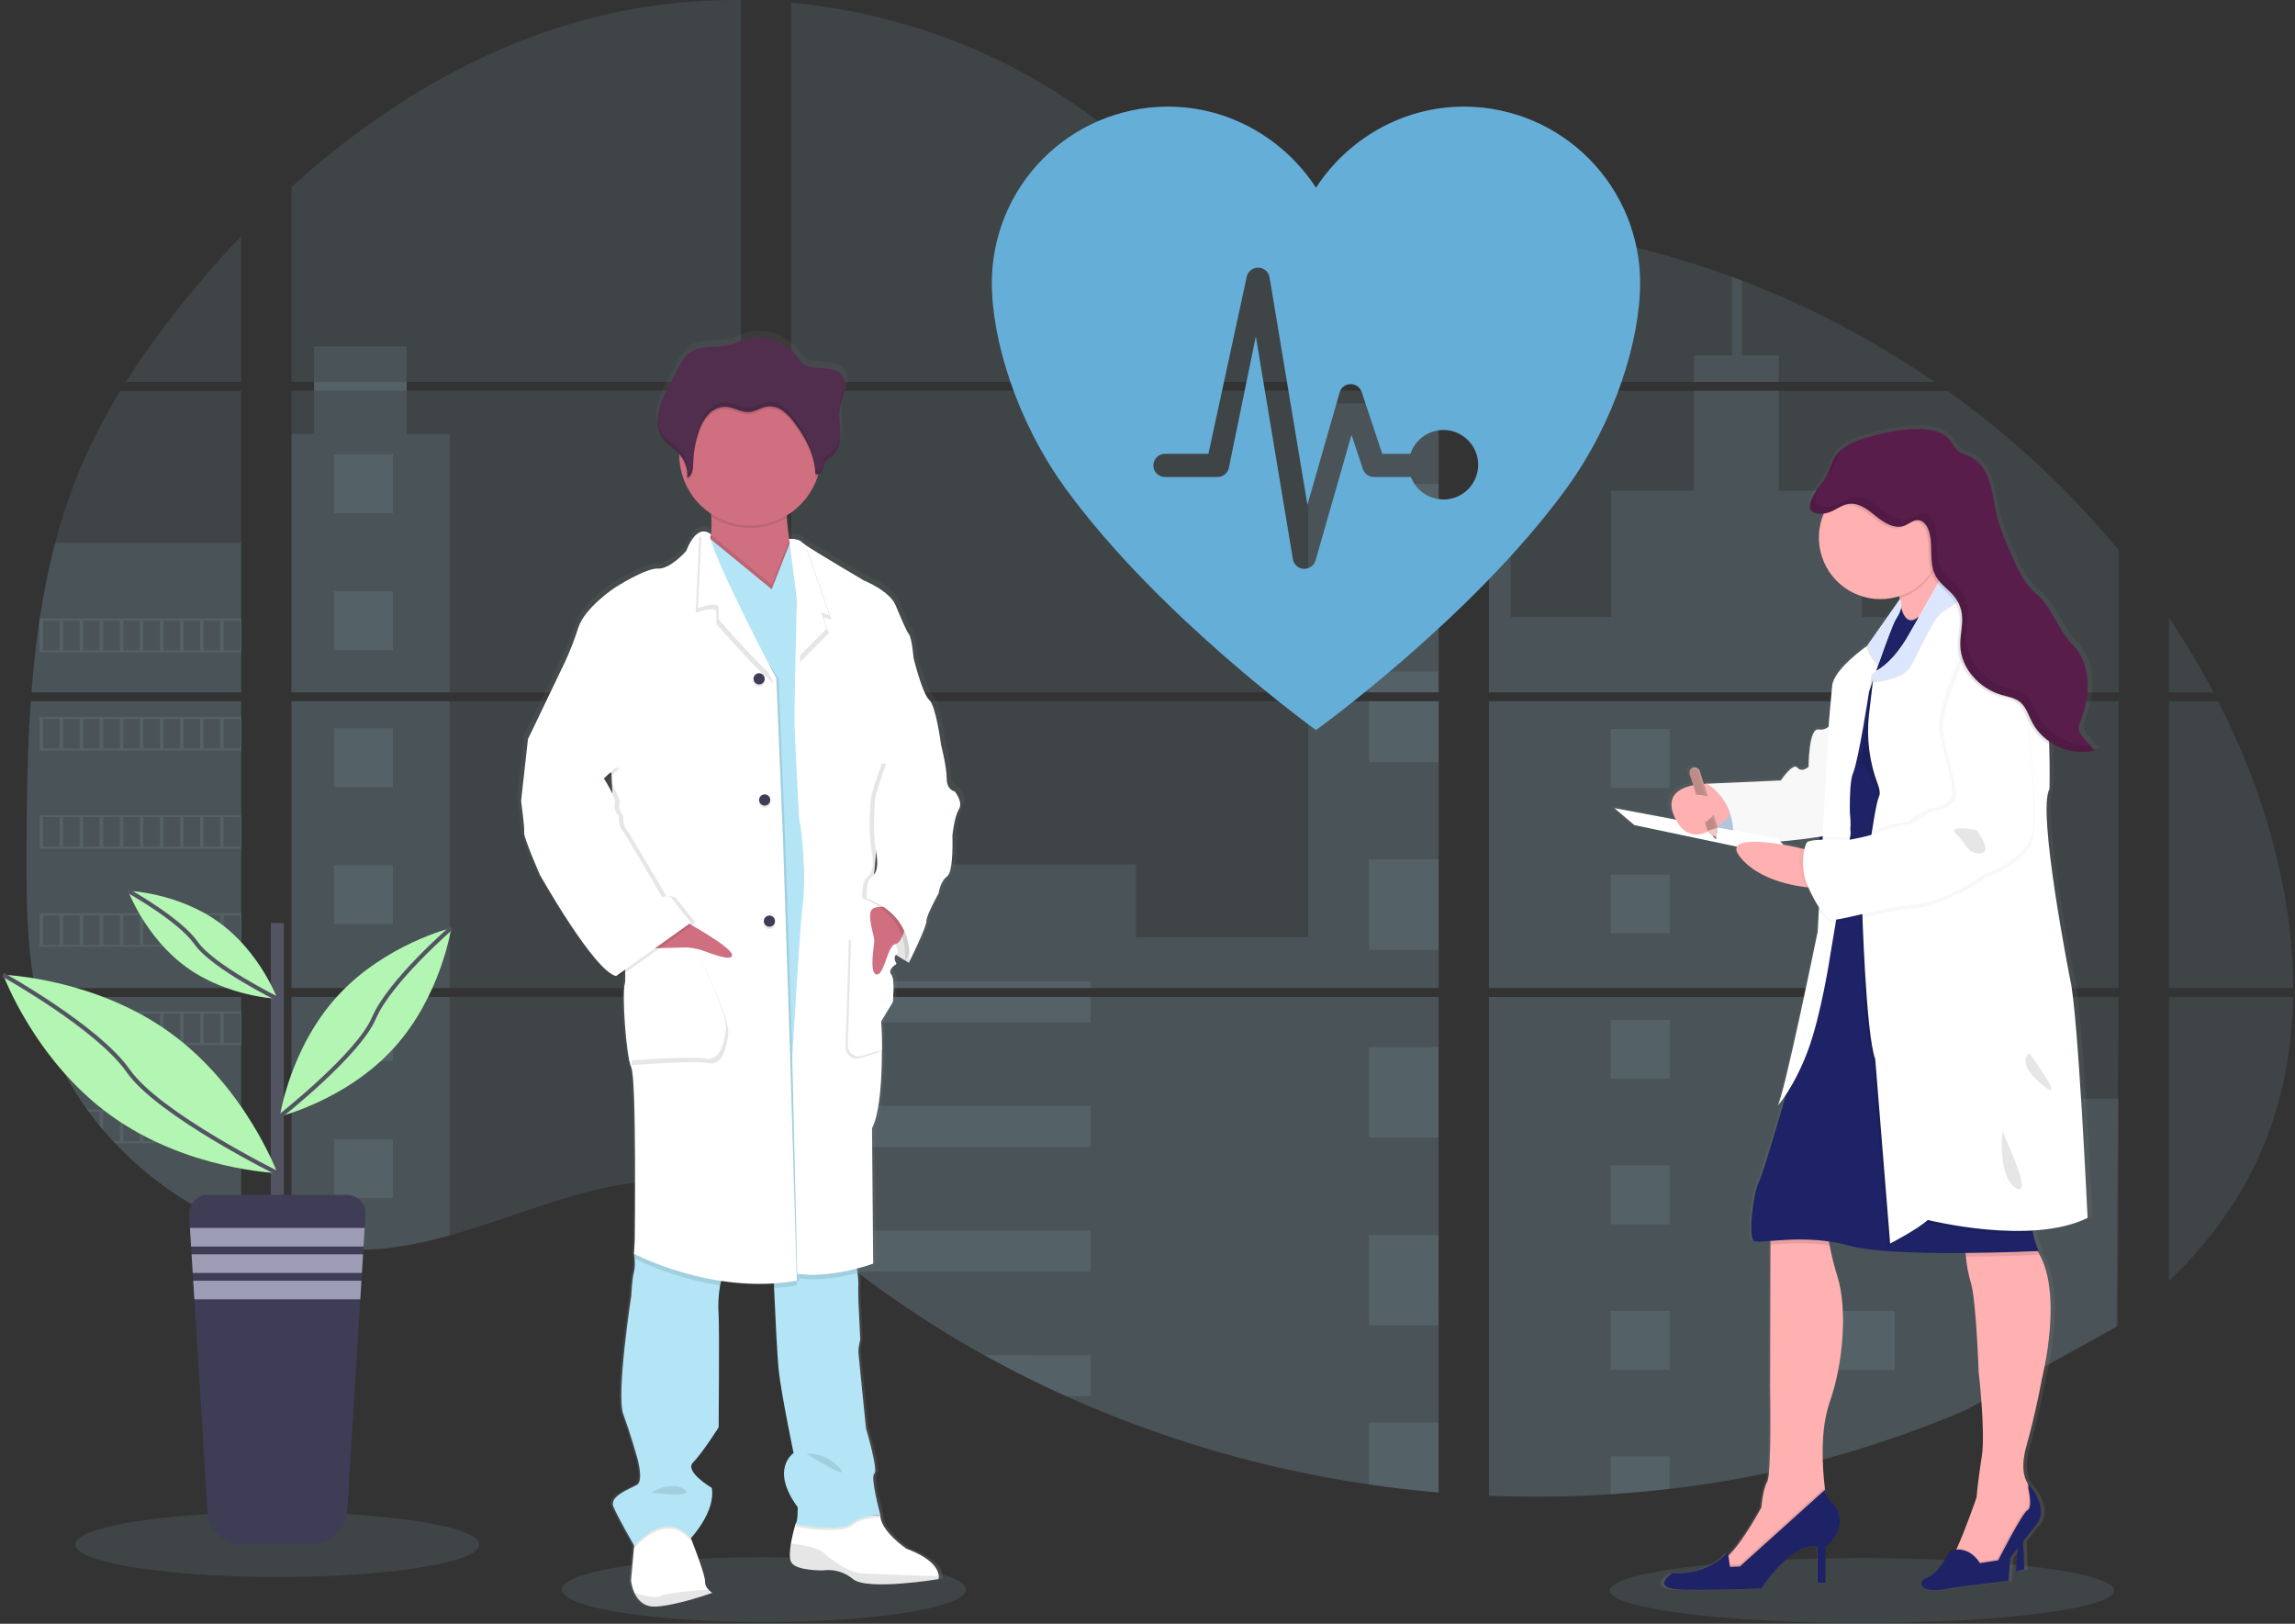 <svg width="735" height="520" viewBox="0 0 735 520" fill="none" xmlns="http://www.w3.org/2000/svg">
<rect x="0" y="0" width="735" height="520" fill="#333333" stroke="none"/>
<path opacity="0.1" d="M244.623 519.454C280.356 519.454 309.324 514.802 309.324 509.063C309.324 503.323 280.356 498.671 244.623 498.671C208.89 498.671 179.923 503.323 179.923 509.063C179.923 514.802 208.89 519.454 244.623 519.454Z" fill="#B3E5F6"/>
<path opacity="0.1" d="M596.326 519.746C640.915 519.746 677.062 515.094 677.062 509.355C677.062 503.616 640.915 498.963 596.326 498.963C551.737 498.963 515.59 503.616 515.59 509.355C515.59 515.094 551.737 519.746 596.326 519.746Z" fill="#B3E5F6"/>
<path opacity="0.1" d="M9.871 224.57H77.261V316.422H14.805C14.639 317.365 14.479 318.314 14.307 319.264H77.261V393.34C77.148 393.307 77.049 393.267 76.942 393.227C75.163 392.523 73.397 391.78 71.63 390.983L70.501 390.472C68.731 389.635 66.96 388.75 65.189 387.816C64.572 387.49 63.955 387.152 63.344 386.806C53.514 381.3 44.584 374.322 36.863 366.116C36.637 365.897 36.425 365.664 36.199 365.452C35.123 364.283 34.068 363.101 33.045 361.893L31.916 360.565C30.708 359.084 29.539 357.564 28.404 356.023C28.238 355.797 28.078 355.572 27.906 355.359C23.288 348.956 19.454 342.023 16.485 334.709C16.392 334.489 16.312 334.25 16.226 334.045C15.314 331.698 14.506 329.33 13.802 326.94C13.497 325.937 13.205 324.948 12.952 323.905C12.859 323.6 12.78 323.301 12.707 323.002C8.935 308.281 8.49 292.989 8.49 277.803C8.49 276.031 8.49 274.251 8.49 272.491C8.49 266.349 8.563 260.168 8.67 253.992C8.67 252.392 8.736 250.798 8.769 249.192C8.862 245.115 8.995 241.038 9.168 236.961C9.207 235.825 9.26 234.696 9.32 233.568C9.32 232.917 9.353 232.266 9.42 231.615C9.579 229.252 9.712 226.908 9.871 224.57Z" fill="#B3E5F6"/>
<path opacity="0.1" d="M77.261 122.3H40.296C46.305 112.895 52.87 103.857 59.957 95.235C65.448 88.489 71.245 81.915 77.261 75.581V122.3Z" fill="#B3E5F6"/>
<path opacity="0.1" d="M77.261 125.142V221.728H10.084C10.084 221.449 10.13 221.164 10.15 220.885C10.21 220.121 10.27 219.358 10.336 218.601C10.409 217.711 10.489 216.815 10.575 215.945C10.662 215.075 10.755 214.013 10.854 213.05C10.954 212.087 11.047 211.111 11.16 210.148C11.273 209.185 11.372 208.222 11.492 207.266C11.611 206.31 11.717 205.341 11.844 204.385C11.943 203.588 12.049 202.798 12.156 202.001C12.308 200.879 12.468 199.75 12.64 198.634C12.64 198.468 12.687 198.296 12.713 198.136C13.925 189.97 15.577 181.875 17.66 173.887C19.841 165.507 22.626 157.296 25.994 149.319C29.572 140.973 33.762 132.904 38.53 125.176L77.261 125.142Z" fill="#B3E5F6"/>
<path opacity="0.1" d="M93.35 224.564V316.422H237.286V224.564H93.35ZM93.35 319.257V398.141C94.173 398.313 94.99 398.479 95.8 398.619C96.902 398.831 97.998 399.024 99.12 399.19C99.332 399.223 99.551 399.256 99.784 399.276C100.222 399.349 100.674 399.409 101.112 399.469C102.221 399.621 103.323 399.748 104.432 399.847C104.956 399.9 105.488 399.947 106.019 399.987L107.3 400.086C107.998 400.139 108.688 400.179 109.372 400.199C109.797 400.199 110.222 400.239 110.66 400.252C110.992 400.252 111.324 400.252 111.669 400.252C112.015 400.252 112.506 400.252 112.924 400.252C113.495 400.252 114.067 400.252 114.631 400.252H115.395C115.966 400.252 116.537 400.252 117.101 400.199H117.141C117.533 400.199 117.931 400.199 118.329 400.146C118.44 400.153 118.551 400.153 118.661 400.146C118.993 400.146 119.325 400.146 119.644 400.1H119.877L122.101 399.927C122.831 399.86 123.568 399.774 124.312 399.695L125.826 399.515C131.985 398.652 138.076 397.356 144.053 395.637C157.479 391.892 170.613 386.653 184.033 382.816C201.383 377.869 220.553 375.438 237.319 381.488V319.257H93.35ZM237.286 122.3V0.011C221.527 -0.16 205.811 1.683 190.52 5.496C154.073 14.652 121.371 34.513 93.35 59.877V122.294H100.574V125.129H93.35V221.728H237.286V125.136H130.235V122.3H237.286ZM422.164 80.993C413.147 80.674 404.183 77.819 396.075 73.41C380.571 64.977 368.187 51.956 354.349 40.967C325.598 18.078 289.941 4.267 253.361 0.841V122.3H458.837L459.348 121.763L422.164 80.993ZM440.882 77.673L460.729 99.452V71.962C454.083 72.786 448.259 74.745 440.909 77.646L440.882 77.673ZM460.729 417.729V319.257H418.439C418.326 318.839 418.213 318.414 418.081 317.989C418.207 318.414 418.313 318.839 418.432 319.257H253.388V390.471C254.955 391.634 256.502 392.855 258.036 394.097C259.689 395.425 261.323 396.826 262.963 398.201L264.616 399.568C265.406 400.232 266.203 400.896 267.006 401.521C268.6 402.813 270.209 404.088 271.834 405.345C272.637 406.009 273.461 406.607 274.277 407.231C287.243 417.144 300.921 426.09 315.2 433.997C318.4 435.768 321.63 437.496 324.888 439.183C327.059 440.292 329.243 441.394 331.435 442.463C334.728 444.07 338.048 445.619 341.395 447.111C372.249 460.961 404.874 470.465 438.339 475.351C445.772 476.449 453.233 477.312 460.723 477.941V417.722H461.387L460.729 417.729ZM253.388 125.136V221.728H460.756V125.136H253.388ZM253.388 224.564V316.422H460.756V224.564H253.388ZM476.851 71.843V102.506L502.183 74.711C493.79 73.357 485.346 72.389 476.851 71.81V71.843ZM476.851 224.597V316.422H678.543V224.564L476.851 224.597ZM677.805 425.02L678.516 319.257H476.851V478.996C489.843 479.542 502.854 479.387 515.828 478.532H516.054C522.252 478.142 528.42 477.575 534.56 476.832H534.699C567.455 473.02 599.484 464.473 629.785 451.46M717.433 239.69C716.676 237.903 715.886 236.131 715.083 234.378C713.582 231.058 711.995 227.83 710.362 224.603H694.625V316.422H734.412C734.392 290.419 727.812 263.859 717.453 239.656L717.433 239.69ZM694.625 319.29V410.259C705.833 399.515 715.302 387.225 722.121 373.174C730.322 356.255 734.073 337.936 734.379 319.277L694.625 319.29ZM694.625 197.831V221.735H708.888C704.573 213.506 699.818 205.515 694.645 197.798L694.625 197.831ZM557.84 89.864C556.791 89.465 555.742 89.06 554.686 88.669C543.551 84.557 532.173 81.137 520.616 78.43L481.851 120.972L481.108 121.763L481.606 122.307H619.572C600.358 109.08 579.642 98.179 557.86 89.831L557.84 89.864ZM623.616 125.169H479.68L476.851 127.759V221.728H501.645H501.685H678.569V176.211C662.568 156.859 644.1 139.688 623.636 125.136L623.616 125.169Z" fill="#B3E5F6"/>
<path opacity="0.1" d="M77.261 173.86V221.728H10.084C10.084 221.449 10.13 221.164 10.15 220.885C10.21 220.121 10.27 219.358 10.336 218.601C10.409 217.711 10.489 216.815 10.575 215.945C10.662 215.075 10.755 214.013 10.854 213.05C10.954 212.087 11.047 211.111 11.16 210.148C11.273 209.185 11.372 208.223 11.492 207.266C11.611 206.31 11.717 205.341 11.844 204.385C11.943 203.588 12.049 202.798 12.156 202.001C12.308 200.879 12.468 199.75 12.64 198.634C12.64 198.468 12.687 198.296 12.713 198.136C13.925 189.97 15.577 181.875 17.66 173.887L77.261 173.86Z" fill="#B3E5F6"/>
<path opacity="0.1" d="M9.871 224.57H77.261V316.422H14.805C14.639 317.365 14.479 318.314 14.307 319.264H77.261V393.34C77.148 393.307 77.049 393.267 76.942 393.227C75.163 392.523 73.397 391.78 71.63 390.983L70.501 390.472C68.731 389.635 66.96 388.75 65.189 387.816C64.572 387.49 63.955 387.152 63.344 386.806C53.514 381.3 44.584 374.322 36.863 366.116C36.637 365.897 36.425 365.664 36.199 365.452C35.123 364.283 34.068 363.101 33.045 361.893L31.916 360.565C30.708 359.084 29.539 357.564 28.404 356.023C28.238 355.797 28.078 355.572 27.906 355.359C23.288 348.956 19.454 342.023 16.485 334.709C16.392 334.489 16.312 334.25 16.226 334.045C15.314 331.698 14.506 329.33 13.802 326.94C13.497 325.937 13.205 324.948 12.952 323.905C12.859 323.6 12.78 323.301 12.707 323.002C8.935 308.281 8.49 292.989 8.49 277.803C8.49 276.031 8.49 274.251 8.49 272.491C8.49 266.349 8.563 260.168 8.67 253.992C8.67 252.392 8.736 250.798 8.769 249.192C8.862 245.115 8.995 241.038 9.168 236.961C9.207 235.825 9.26 234.696 9.32 233.568C9.32 232.917 9.353 232.266 9.42 231.615C9.579 229.252 9.712 226.908 9.871 224.57Z" fill="#B3E5F6"/>
<path opacity="0.1" d="M144.02 138.967V221.728H93.35V138.967H100.574V110.946H130.228V138.967H144.02Z" fill="#B3E5F6"/>
<path opacity="0.1" d="M144.02 224.563H93.356V316.415H144.02V224.563Z" fill="#B3E5F6"/>
<path opacity="0.1" d="M93.35 319.264H144.02V395.624C138.043 397.342 131.952 398.635 125.793 399.495L124.279 399.681C123.535 399.768 122.798 399.841 122.068 399.914C121.337 399.987 120.58 400.04 119.843 400.086H119.611C119.292 400.086 118.947 400.126 118.635 400.133H118.296C117.898 400.133 117.499 400.173 117.101 400.186C116.537 400.219 115.972 400.226 115.395 400.232C115.149 400.232 114.916 400.232 114.671 400.232C114.1 400.232 113.535 400.232 112.964 400.232H111.709C111.371 400.232 111.045 400.232 110.693 400.232L109.412 400.186C108.748 400.186 108.031 400.113 107.34 400.066L106.065 399.973L104.478 399.827C103.363 399.728 102.254 399.602 101.158 399.449L99.83 399.263L99.166 399.17C98.057 398.997 96.962 398.811 95.846 398.599C95.029 398.459 94.219 398.287 93.396 398.121L93.35 319.264Z" fill="#B3E5F6"/>
<path opacity="0.1" d="M460.756 129.193H418.977V221.722H460.756V129.193Z" fill="#B3E5F6"/>
<path opacity="0.1" d="M460.763 224.563V316.422H253.388V276.801H363.845V300.174H418.977V224.563H460.763Z" fill="#B3E5F6"/>
<path opacity="0.1" d="M461.42 417.749H460.756V478.007C453.275 477.374 445.816 476.513 438.379 475.424C404.898 470.522 372.258 460.998 341.395 447.124C332.484 443.114 323.754 438.736 315.206 433.99C300.928 426.08 287.248 417.134 274.277 407.224C271.019 404.727 267.803 402.173 264.629 399.562C262.431 397.749 260.247 395.89 258.036 394.083C256.502 392.842 254.955 391.62 253.388 390.451V319.264H418.426C418.313 318.839 418.2 318.414 418.08 317.995C418.207 318.414 418.326 318.839 418.439 319.264H460.756V417.709C460.982 417.715 461.201 417.735 461.42 417.749Z" fill="#B3E5F6"/>
<path opacity="0.1" d="M569.719 122.301H542.495V113.841H554.7V88.642C555.757 89.027 556.811 89.424 557.86 89.831V113.841H569.719V122.301Z" fill="#B3E5F6"/>
<path opacity="0.1" d="M635.309 221.728H501.659C501.659 221.728 501.659 221.728 501.705 221.761L501.645 221.728H476.852V129.199H483.877V197.592H515.981V157.088H542.502V125.142H569.726V157.114H596.246V197.618H635.309V221.728Z" fill="#B3E5F6"/>
<path opacity="0.1" d="M476.852 224.563V316.422H635.309V224.563H476.852ZM678.324 424.548L678.543 351.84H635.309V319.303H476.852V478.996C489.843 479.542 502.854 479.387 515.829 478.532H516.054C522.252 478.142 528.42 477.575 534.56 476.832H534.7C567.455 473.02 599.484 464.473 629.785 451.46" fill="#B3E5F6"/>
<path opacity="0.1" d="M460.762 154.916H438.379V183.926H460.762V154.916Z" fill="#B3E5F6"/>
<path opacity="0.1" d="M460.762 215.048H438.379V221.728H460.762V215.048Z" fill="#B3E5F6"/>
<path opacity="0.1" d="M460.762 224.563H438.379V244.052H460.762V224.563Z" fill="#B3E5F6"/>
<path opacity="0.1" d="M460.762 275.181H438.379V304.191H460.762V275.181Z" fill="#B3E5F6"/>
<path opacity="0.1" d="M460.762 335.313H438.379V364.323H460.762V335.313Z" fill="#B3E5F6"/>
<path opacity="0.1" d="M460.756 417.709C460.982 417.709 461.201 417.709 461.42 417.749H460.756V424.488H438.379V395.445H460.756V417.709Z" fill="#B3E5F6"/>
<path opacity="0.1" d="M460.756 455.564V477.974C453.275 477.341 445.816 476.48 438.379 475.391V455.564H460.756Z" fill="#B3E5F6"/>
<path opacity="0.1" d="M349.316 314.29H253.388V316.422H349.316V314.29Z" fill="#B3E5F6"/>
<path opacity="0.1" d="M349.316 319.257H253.388V327.424H349.316V319.257Z" fill="#B3E5F6"/>
<path opacity="0.1" d="M349.316 354.197H253.388V367.331H349.316V354.197Z" fill="#B3E5F6"/>
<path opacity="0.1" d="M349.31 394.104V407.238H274.277C271.019 404.75 267.801 402.196 264.623 399.575C262.425 397.762 260.247 395.903 258.029 394.104H349.31Z" fill="#B3E5F6"/>
<path opacity="0.1" d="M349.309 434.004V447.124H341.388C332.486 443.109 323.758 438.729 315.206 433.984L349.309 434.004Z" fill="#B3E5F6"/>
<path opacity="0.1" d="M534.719 233.468H515.835V252.352H534.719V233.468Z" fill="#B3E5F6"/>
<path opacity="0.1" d="M125.839 145.481H106.955V164.365H125.839V145.481Z" fill="#B3E5F6"/>
<path opacity="0.1" d="M125.839 189.345H106.955V208.229H125.839V189.345Z" fill="#B3E5F6"/>
<path opacity="0.1" d="M125.839 233.209H106.955V252.093H125.839V233.209Z" fill="#B3E5F6"/>
<path opacity="0.1" d="M125.839 277.066H106.955V295.95H125.839V277.066Z" fill="#B3E5F6"/>
<path opacity="0.1" d="M125.839 320.93H106.955V339.815H125.839V320.93Z" fill="#B3E5F6"/>
<path opacity="0.1" d="M125.839 364.794H106.955V383.679H125.839V364.794Z" fill="#B3E5F6"/>
<path opacity="0.1" d="M606.81 233.468H587.926V252.352H606.81V233.468Z" fill="#B3E5F6"/>
<path opacity="0.1" d="M534.719 280.048H515.835V298.932H534.719V280.048Z" fill="#B3E5F6"/>
<path opacity="0.1" d="M606.81 280.048H587.926V298.932H606.81V280.048Z" fill="#B3E5F6"/>
<path opacity="0.1" d="M534.719 326.621H515.835V345.505H534.719V326.621Z" fill="#B3E5F6"/>
<path opacity="0.1" d="M606.81 326.621H587.926V345.505H606.81V326.621Z" fill="#B3E5F6"/>
<path opacity="0.1" d="M534.719 373.201H515.835V392.085H534.719V373.201Z" fill="#B3E5F6"/>
<path opacity="0.1" d="M606.81 373.201H587.926V392.085H606.81V373.201Z" fill="#B3E5F6"/>
<path opacity="0.1" d="M534.719 419.781H515.835V438.665H534.719V419.781Z" fill="#B3E5F6"/>
<path opacity="0.1" d="M606.81 419.781H587.926V438.665H606.81V419.781Z" fill="#B3E5F6"/>
<path opacity="0.1" d="M515.835 478.532V466.354H534.713V476.799L515.835 478.532Z" fill="#B3E5F6"/>
<path opacity="0.1" d="M12.634 198.123V208.926H77.261V198.123H12.634ZM19.075 208.249H13.802V198.787H19.114L19.075 208.249ZM25.509 208.249H20.197V198.787H25.509V208.249ZM31.93 208.249H26.618V198.787H31.93V208.249ZM38.364 208.249H33.059V198.787H38.371L38.364 208.249ZM44.791 208.249H39.48V198.787H44.791V208.249ZM51.226 208.249H45.914V198.787H51.226V208.249ZM57.66 208.249H52.348V198.787H57.66V208.249ZM64.087 208.249H58.775V198.787H64.087V208.249ZM70.515 208.249H65.203V198.787H70.515V208.249ZM76.942 208.249H71.63V198.787H76.942V208.249Z" fill="#B3E5F6"/>
<path opacity="0.1" d="M12.634 229.557V240.36H77.261V229.557H12.634ZM19.075 239.676H13.802V230.241H19.114L19.075 239.676ZM25.509 239.676H20.197V230.241H25.509V239.676ZM31.93 239.676H26.618V230.241H31.93V239.676ZM38.364 239.676H33.059V230.241H38.371L38.364 239.676ZM44.791 239.676H39.48V230.241H44.791V239.676ZM51.226 239.676H45.914V230.241H51.226V239.676ZM57.66 239.676H52.348V230.241H57.66V239.676ZM64.087 239.676H58.775V230.241H64.087V239.676ZM70.515 239.676H65.203V230.241H70.515V239.676ZM76.942 239.676H71.63V230.241H76.942V239.676Z" fill="#B3E5F6"/>
<path opacity="0.1" d="M12.634 261.004V271.827H77.261V261.004H12.634ZM19.075 271.123H13.802V261.681H19.114L19.075 271.123ZM25.509 271.123H20.197V261.681H25.509V271.123ZM31.93 271.123H26.618V261.681H31.93V271.123ZM38.364 271.123H33.059V261.681H38.371L38.364 271.123ZM44.791 271.123H39.48V261.681H44.791V271.123ZM51.226 271.123H45.914V261.681H51.226V271.123ZM57.66 271.123H52.348V261.681H57.66V271.123ZM64.087 271.123H58.775V261.681H64.087V271.123ZM70.515 271.123H65.203V261.681H70.515V271.123ZM76.942 271.123H71.63V261.681H76.942V271.123Z" fill="#B3E5F6"/>
<path opacity="0.1" d="M12.634 292.451V303.241H77.261V292.451H12.634ZM19.075 302.571H13.802V293.122H19.114L19.075 302.571ZM25.509 302.571H20.197V293.122H25.509V302.571ZM31.93 302.571H26.618V293.122H31.93V302.571ZM38.364 302.571H33.059V293.122H38.371L38.364 302.571ZM44.791 302.571H39.48V293.122H44.791V302.571ZM51.226 302.571H45.914V293.122H51.226V302.571ZM57.66 302.571H52.348V293.122H57.66V302.571ZM64.087 302.571H58.775V293.122H64.087V302.571ZM70.515 302.571H65.203V293.122H70.515V302.571ZM76.942 302.571H71.63V293.122H76.942V302.571Z" fill="#B3E5F6"/>
<path opacity="0.1" d="M12.912 323.892C13.171 324.908 13.463 325.924 13.769 326.926V324.569H19.081V334.011H16.239C16.325 334.23 16.411 334.469 16.498 334.675H77.261V323.892H12.912ZM25.528 334.011H20.216V324.569H25.528V334.011ZM31.949 334.011H26.637V324.569H31.949V334.011ZM38.383 334.011H33.058V324.569H38.37L38.383 334.011ZM44.811 334.011H39.499V324.569H44.811V334.011ZM51.245 334.011H45.933V324.569H51.245V334.011ZM57.679 334.011H52.367V324.569H57.679V334.011ZM64.107 334.011H58.795V324.569H64.107V334.011ZM70.534 334.011H65.222V324.569H70.534V334.011ZM76.962 334.011H71.65V324.569H76.962V334.011Z" fill="#B3E5F6"/>
<path opacity="0.1" d="M27.919 355.339C28.085 355.552 28.244 355.791 28.417 356.003H31.93V360.538C32.308 360.99 32.68 361.441 33.065 361.866V355.977H38.377V365.452H36.226C36.438 365.671 36.644 365.903 36.89 366.116H77.281V355.339H27.919ZM44.791 365.452H39.479V356.016H44.791V365.452ZM51.225 365.452H45.913V356.016H51.225V365.452ZM57.66 365.452H52.348V356.016H57.66V365.452ZM64.087 365.452H58.775V356.016H64.087V365.452ZM70.515 365.452H65.203V356.016H70.515V365.452ZM76.942 365.452H71.63V356.016H76.942V365.452Z" fill="#B3E5F6"/>
<path opacity="0.1" d="M63.37 386.78C63.974 387.125 64.592 387.444 65.216 387.789V387.457H70.528V390.445L71.657 390.97V387.457H76.969V393.201C77.071 393.251 77.178 393.291 77.288 393.32V386.78H63.37Z" fill="#B3E5F6"/>
<path opacity="0.1" d="M418.081 317.989C418.207 318.414 418.313 318.839 418.432 319.257C418.326 318.839 418.213 318.414 418.081 317.989ZM100.601 122.28V125.116H130.262V122.28H100.601ZM418.081 317.989C418.207 318.414 418.313 318.839 418.432 319.257C418.326 318.839 418.213 318.414 418.081 317.989ZM418.081 317.989C418.207 318.414 418.313 318.839 418.432 319.257C418.326 318.839 418.213 318.414 418.081 317.989Z" fill="#B3E5F6"/>
<path d="M307.185 252.106C307.185 252.106 304.569 251.741 304.569 247.93C304.569 244.118 302.697 237 302.697 237C302.697 236.967 301.076 224.603 298.839 222.638C296.601 220.672 293.726 209.132 293.726 209.132C293.726 209.132 293.235 202.87 292.232 201.523C291.229 200.175 289.875 196.875 287.876 192.167C285.877 187.459 277.544 184.199 277.544 184.199C277.544 184.199 262.478 175.46 258.208 172.612C257.82 172.378 257.458 172.104 257.126 171.795C256.382 170.819 253.142 170.799 253.142 170.799C252.803 168.661 252.478 166.204 252.372 163.98C252.372 163.741 252.372 163.502 252.339 163.263C257.099 160.449 260.685 156.011 262.438 150.766C262.518 150.514 262.584 150.248 262.657 149.996C262.942 149.902 263.205 149.749 263.428 149.548C263.651 149.347 263.829 149.101 263.952 148.827C264.337 147.971 264.344 146.968 264.822 146.171C265.38 145.228 266.442 144.724 267.279 144.013C269.39 142.22 269.935 139.199 269.835 136.45C269.769 134.226 269.41 131.981 269.55 129.77L269.589 129.213C269.629 128.881 269.676 128.549 269.735 128.23C270.061 126.583 270.771 125.029 271.17 123.396C271.568 121.762 271.608 119.923 270.678 118.515C269.317 116.45 266.482 116.039 263.992 115.826C261.17 115.587 258.647 115.899 256.841 113.555C255.995 112.33 255.044 111.182 253.999 110.122C253.627 109.777 250.015 107.573 250.015 107.427C246.489 105.794 242.493 105.487 238.76 106.563C236.887 107.108 235.121 107.998 233.222 108.443C229.125 109.412 224.411 108.363 220.931 110.707C218.992 112.035 217.83 114.146 216.741 116.205C215.856 117.9 214.957 119.593 214.046 121.284C212.578 124.067 211.084 126.895 210.467 129.976C210.337 130.647 210.257 131.326 210.227 132.008V132.041C210.227 132.287 210.227 132.533 210.227 132.778V133.09C210.227 133.323 210.227 133.549 210.267 133.754C210.307 133.96 210.301 134.027 210.32 134.166C210.34 134.305 210.374 134.618 210.413 134.83C210.453 135.043 210.533 135.414 210.613 135.707C210.646 135.833 210.692 135.952 210.732 136.072C210.799 136.297 210.878 136.517 210.965 136.736C211.011 136.849 211.057 136.968 211.111 137.081C211.21 137.313 211.33 137.539 211.449 137.745C211.502 137.838 211.542 137.924 211.595 138.011C211.781 138.319 211.985 138.617 212.206 138.9C213.627 140.673 215.719 141.802 217.266 143.462C217.266 143.528 217.266 143.595 217.266 143.655C217.266 143.841 217.266 144.02 217.266 144.206C217.348 147.908 218.333 151.534 220.136 154.768C221.939 158.003 224.505 160.748 227.611 162.765C227.611 163.017 227.644 163.276 227.658 163.528C227.787 165.499 227.763 167.477 227.585 169.445C227.314 169.126 226.976 168.872 226.594 168.702C226.213 168.532 225.798 168.45 225.38 168.462C225.095 168.448 224.809 168.472 224.53 168.535L224.47 168.488V168.548C223.01 168.907 221.21 170.427 219.49 174.75C219.49 174.75 214.258 180.646 210.274 180.401C206.29 180.155 196.204 186.536 196.204 186.536C196.204 186.536 186.363 192.924 184.252 199.431C183.071 203.121 181.656 206.732 180.015 210.241L167.851 235.307L165.606 255.194C165.606 255.194 166.848 264.038 166.602 265.386C166.357 266.734 171.709 278.892 171.709 278.892C171.709 278.892 189.391 309.961 196.615 311.555L197.133 311.189C197.442 311.351 197.77 311.473 198.109 311.555L199.597 310.505C199.686 311.675 199.648 312.85 199.484 314.011C198.488 317.079 199.856 337.099 201.595 341.023C203.335 344.947 202.718 396.401 202.718 396.401L202.472 400.943C202.472 400.943 202.472 401.089 202.532 401.341L202.472 402.417L202.651 402.51C202.837 403.95 202.777 405.412 202.472 406.832C201.848 408.824 201.595 414.455 201.595 414.455C201.595 414.455 196.622 446.248 198.979 452.635C201.336 459.023 203.342 466.022 203.342 466.022C203.342 466.022 205.832 473.99 203.461 475.351C201.091 476.712 194.351 478.996 195.739 482.316C197.001 485.384 201.788 493.604 202.498 494.806L202.439 495.437L201.463 506.015C201.621 507.411 201.999 508.774 202.585 510.052C203.654 512.356 205.732 514.746 209.683 514.487C210.347 514.441 211.117 514.361 211.861 514.262C219.092 513.292 227.996 510.065 227.996 510.065C227.534 509.771 227.11 509.421 226.735 509.023C226.379 508.678 226.098 508.265 225.907 507.809C225.716 507.352 225.621 506.861 225.626 506.367C225.732 504.441 222.126 495.264 221.23 493.007C221.091 492.681 221.018 492.496 221.018 492.496C221.018 492.496 229.238 483.903 227.87 476.287C227.87 476.287 218.773 470.975 221.768 468.06C224.763 465.145 230.114 456.772 230.114 456.772C230.114 456.772 230.36 425.464 230.114 420.79C229.858 417.545 230.012 414.281 230.573 411.075C230.672 410.591 230.792 410.119 230.918 409.654C235.059 410.273 239.24 410.59 243.428 410.604C244.955 410.604 246.509 410.604 248.076 410.511C248.076 410.954 248.096 411.432 248.135 411.945C248.481 419.701 249.125 433.3 249.649 438.353C250.393 445.597 254.503 465.119 254.503 465.119C254.503 465.119 246.661 470.152 255.871 482.555C255.871 482.555 255.871 487.051 255.26 487.701C254.608 489.829 254.083 491.993 253.687 494.182C253.301 496.519 253.142 498.883 253.766 500.112C255.26 503.047 264.224 502.808 264.224 502.808L264.443 502.768C266.136 502.593 267.846 502.756 269.475 503.247C271.104 503.738 272.619 504.548 273.932 505.63C277.338 508.365 290.266 507.163 297.265 506.294C300.007 505.948 301.84 505.63 301.84 505.63C301.929 505.319 301.96 504.995 301.933 504.673C301.86 502.954 300.512 499.182 291.375 495.816C291.375 495.816 282.783 490.039 282.903 485.006H282.723H281.727C282.451 484.966 282.916 485.006 282.916 485.006C282.916 485.006 279.549 472.722 280.924 471.726C282.298 470.73 278.182 457.117 278.182 457.117C278.182 457.117 275.824 434.276 275.698 432.675C275.704 431.302 275.912 429.937 276.316 428.625L275.698 416.102C275.698 416.102 275.579 411.939 275.698 410.584C275.678 409.408 275.583 408.235 275.413 407.071C275.353 406.607 275.293 406.122 275.227 405.644C278.447 404.827 280.539 404.07 280.539 404.07L280.167 360.478C282.903 355.166 283.407 343.513 283.394 335.246C283.394 329.934 283.155 326.003 283.155 326.003L286.893 319.901C286.893 319.901 287.757 312.597 286.389 310.997C285.784 310.273 286.057 309.523 286.555 308.905C286.813 308.7 287.086 308.514 287.371 308.347C287.371 308.347 287.332 308.288 287.285 308.201C287.546 307.983 287.824 307.786 288.115 307.61C288.115 307.61 286.787 305.552 287.976 304.682C289.091 305.439 290.087 306.01 290.844 306.475C290.791 306.96 290.738 307.239 290.738 307.239L291.057 306.575C291.787 306.986 292.232 307.239 292.232 307.239C292.232 307.239 298.088 295.572 297.962 293.852C297.836 292.132 301.946 284.888 301.946 284.888C301.946 284.888 302.444 281.083 304.689 279.49C306.933 277.896 306.428 266.349 306.428 266.349C306.428 266.349 307.052 260.333 308.546 257.877C310.04 255.42 307.185 252.106 307.185 252.106ZM195.128 246.987L195.241 249.769C194.577 248.7 194.099 247.93 194.099 247.93L195.128 246.987Z" fill="url(#paint0_linear_806_55)"/>
<path d="M292.551 302.199L291.117 308.307C291.117 308.307 279.629 302.444 277.558 294.994C275.486 287.544 281.024 284.715 281.024 284.715L291.728 289.251L292.551 302.199Z" fill="white"/>
<path opacity="0.1" d="M292.551 302.199L291.117 308.307C291.117 308.307 279.629 302.444 277.558 294.994C275.486 287.544 281.024 284.715 281.024 284.715L291.728 289.251L292.551 302.199Z" fill="black"/>
<path d="M228.083 510.105C228.083 510.105 217.459 514.009 210.155 514.501C206.277 514.76 204.238 512.383 203.189 510.092C202.616 508.818 202.247 507.463 202.094 506.075L203.043 495.55L203.548 489.946L219.066 485.915L221.264 492.635L221.469 493.146C222.352 495.391 225.892 504.521 225.785 506.426C225.781 506.914 225.875 507.398 226.062 507.849C226.249 508.3 226.526 508.708 226.874 509.049C227.231 509.451 227.637 509.806 228.083 510.105Z" fill="white"/>
<path d="M300.652 504.753C300.678 505.073 300.647 505.394 300.559 505.703C300.559 505.703 277.837 509.494 273.189 505.703C271.878 504.595 270.351 503.774 268.704 503.291C267.057 502.809 265.328 502.676 263.627 502.901C263.627 502.901 254.836 503.14 253.368 500.245C252.757 499.03 252.917 496.672 253.295 494.348C253.681 492.171 254.196 490.018 254.836 487.901L255.188 487.622L257.279 485.942L281.768 485.218H281.954C281.834 490.225 290.267 495.968 290.267 495.968C299.224 499.288 300.546 503.04 300.652 504.753Z" fill="white"/>
<path opacity="0.1" d="M300.651 504.753C300.675 505.073 300.641 505.395 300.552 505.703C300.552 505.703 277.836 509.494 273.188 505.703C271.878 504.596 270.352 503.775 268.707 503.293C267.061 502.81 265.333 502.677 263.633 502.901C263.633 502.901 254.835 503.14 253.374 500.245C252.763 499.023 252.916 496.672 253.295 494.348C256.681 494.687 262.026 495.53 264.124 497.542C267.298 500.603 272.677 503.658 275.977 503.897C278.56 504.063 294.011 504.554 300.651 504.753Z" fill="black"/>
<path opacity="0.1" d="M228.082 510.105C228.082 510.105 217.458 514.009 210.154 514.501C206.276 514.76 204.238 512.383 203.195 510.085C205.898 510.995 209.649 511.951 211.622 511.075C213.959 510.039 222.246 509.368 226.894 509.083C227.247 509.47 227.646 509.813 228.082 510.105Z" fill="black"/>
<path d="M243.846 195.467C235.081 192.061 223.806 180.806 226.622 175.547C227.247 174.22 227.619 172.788 227.717 171.324C227.898 169.337 227.925 167.339 227.797 165.348C227.6 162.087 227.207 158.841 226.622 155.627C226.622 155.627 253.985 156.244 252.392 160.275C251.927 161.457 251.854 163.509 251.98 165.806C252.106 168.103 252.438 170.7 252.783 172.898C253.262 175.912 253.74 178.21 253.74 178.21C253.74 178.21 252.066 180.554 251.084 180.68C250.101 180.806 256.422 200.321 243.846 195.467Z" fill="#CF6F80"/>
<path opacity="0.1" d="M221.45 493.146L221.244 493.372C213.063 483.479 203.17 495.809 203.17 495.809L203.023 495.55L203.528 489.946L219.046 485.915L221.244 492.635L221.45 493.146Z" fill="black"/>
<path opacity="0.1" d="M281.96 485.915C281.96 485.915 275.984 485.789 272.797 488.605C269.609 491.42 254.204 489.216 254.868 488.605C255.065 488.302 255.184 487.955 255.214 487.595L257.305 485.915L281.794 485.192C281.887 485.637 281.96 485.915 281.96 485.915Z" fill="black"/>
<path d="M231.628 408.22C231.183 409.321 230.845 410.461 230.619 411.626C230.065 414.818 229.912 418.065 230.161 421.294C230.407 425.942 230.161 457.091 230.161 457.091C230.161 457.091 224.909 465.398 221.98 468.326C219.052 471.254 227.956 476.513 227.956 476.513C229.285 484.083 221.237 492.635 221.237 492.635C213.056 482.741 203.163 495.078 203.163 495.078C203.163 495.078 197.784 485.782 196.443 482.462C195.102 479.142 201.695 476.845 204.013 475.497C206.33 474.149 203.9 466.201 203.9 466.201C203.9 466.201 201.941 459.236 199.617 452.881C197.293 446.527 202.18 414.893 202.18 414.893C202.18 414.893 202.432 409.276 203.036 407.317C203.341 405.904 203.402 404.448 203.216 403.014C203.176 402.53 203.129 402.125 203.096 401.852C203.063 401.58 203.036 401.454 203.036 401.454L203.129 401.295L206.449 395.106C206.449 395.106 233.222 404.322 231.628 408.22Z" fill="#B3E5F6"/>
<path d="M281.96 485.185C281.96 485.185 275.984 485.059 272.797 487.841C269.61 490.623 254.205 488.452 254.869 487.841C255.533 487.23 255.48 482.708 255.48 482.708C246.442 470.371 254.152 465.364 254.152 465.364C254.152 465.364 250.114 445.942 249.384 438.738C248.873 433.705 248.242 420.179 247.903 412.457C247.757 409.137 247.671 406.852 247.671 406.852L255.055 405.365L256.004 405.173L273.813 401.6C273.813 401.6 274.304 404.92 274.636 407.636C274.802 408.796 274.895 409.964 274.915 411.135C274.795 412.463 274.915 416.62 274.915 416.62L275.519 429.083C275.124 430.391 274.921 431.748 274.915 433.114C275.034 434.701 277.352 457.423 277.352 457.423C277.352 457.423 281.382 470.982 280.008 471.958C278.633 472.934 281.96 485.185 281.96 485.185Z" fill="#B3E5F6"/>
<path opacity="0.1" d="M252.392 160.275C251.927 161.457 251.854 163.509 251.98 165.806C248.315 168.013 244.102 169.142 239.824 169.062C235.546 168.982 231.378 167.697 227.797 165.354C227.6 162.091 227.208 158.843 226.622 155.627C226.622 155.627 253.986 156.231 252.392 160.275Z" fill="black"/>
<path d="M262.97 145.6C262.975 147.993 262.598 150.371 261.854 152.645C260.19 157.741 256.779 162.084 252.223 164.907C247.667 167.731 242.259 168.852 236.956 168.075C231.653 167.297 226.795 164.669 223.242 160.656C219.689 156.643 217.669 151.503 217.538 146.145C217.538 145.959 217.538 145.786 217.538 145.6C217.487 142.584 218.036 139.588 219.155 136.786C220.274 133.985 221.939 131.434 224.054 129.283C226.168 127.131 228.69 125.423 231.472 124.256C234.254 123.09 237.241 122.49 240.257 122.49C243.274 122.49 246.26 123.09 249.042 124.256C251.824 125.423 254.346 127.131 256.461 129.283C258.576 131.434 260.241 133.985 261.36 136.786C262.478 139.588 263.028 142.584 262.976 145.6H262.97Z" fill="#CF6F80"/>
<path opacity="0.1" d="M243.846 195.467C235.081 192.06 223.806 180.806 226.622 175.547C227.247 174.22 227.619 172.787 227.717 171.324L239.716 181.184L247.139 187.273L252.783 172.904C253.262 175.918 253.74 178.216 253.74 178.216C253.74 178.216 252.066 180.56 251.084 180.686C250.101 180.812 256.422 200.321 243.846 195.467Z" fill="black"/>
<path d="M274.875 239.045L264.855 407.37L251.788 408.227L217.95 310.625L223.501 194.75L224.67 170.268L239.716 182.625L247.146 188.714L252.956 173.927L263.76 183.342L274.875 239.045Z" fill="#B3E5F6"/>
<path opacity="0.1" d="M231.628 408.22C231.183 409.321 230.845 410.461 230.619 411.626C221.11 410.158 211.876 407.273 203.222 403.067L203.043 402.975L203.103 401.905L203.136 401.348L206.456 395.159C206.456 395.159 233.222 404.322 231.628 408.22Z" fill="black"/>
<path opacity="0.1" d="M255.207 411.653C252.776 412.066 250.325 412.346 247.863 412.49C247.717 409.17 247.631 406.886 247.631 406.886L255.015 405.398L255.207 411.653Z" fill="black"/>
<path opacity="0.1" d="M274.596 407.669C269.875 408.898 262.584 410.279 256.057 409.415L255.964 405.206L273.772 401.633C273.772 401.633 274.264 404.92 274.596 407.669Z" fill="black"/>
<path opacity="0.1" d="M255.937 410.186C228.713 414.834 203.78 401.507 203.78 401.507L204.019 396.992C204.019 396.992 204.637 345.804 202.923 341.88C201.21 337.955 199.876 318.055 200.845 315.001C201.815 311.946 197.306 266.143 197.306 266.143L196.576 247.551L169.843 236.721L181.795 211.808C183.409 208.315 184.798 204.722 185.952 201.051C188.03 194.584 197.678 188.229 197.678 188.229C197.678 188.229 207.571 181.881 211.482 182.12C215.393 182.359 220.52 176.503 220.52 176.503C224.304 166.855 227.731 171.224 227.731 171.224C227.731 171.682 227.731 171.224 227.545 172.652C226.217 183.243 249.019 216.708 249.344 217.299L251.515 270.194L253.713 337.132L255.937 410.186Z" fill="black"/>
<path d="M255.207 410.186C227.983 414.834 203.043 401.507 203.043 401.507L203.289 396.992C203.289 396.992 203.906 345.804 202.187 341.88C200.467 337.956 199.139 318.055 200.115 315.001C201.091 311.947 196.576 266.144 196.576 266.144L195.839 247.552L169.093 236.682L181.045 211.768C182.656 208.274 184.044 204.681 185.202 201.012C187.273 194.544 196.928 188.19 196.928 188.19C196.928 188.19 206.821 181.842 210.726 182.081C214.63 182.32 219.763 176.463 219.763 176.463C223.554 166.815 227.731 171.185 227.731 171.185C227.731 171.643 227.333 171.849 227.545 172.612C230.467 182.884 248.288 216.669 248.614 217.26L250.812 270.154L253.01 337.092L255.207 410.186Z" fill="white"/>
<path opacity="0.1" d="M247.869 218.767C244.941 217.545 229.43 199.836 229.43 199.836V195.805C228.866 194.477 225.512 195.288 222.79 196.217L223.959 171.735L225.287 172.838C228.195 183.103 247.531 218.176 247.869 218.767Z" fill="black"/>
<path d="M248.607 217.299C245.672 216.078 230.161 198.369 230.161 198.369V194.338C229.596 193.01 226.243 193.82 223.521 194.75L224.696 170.268L226.024 171.37C228.939 181.636 248.281 216.715 248.607 217.299Z" fill="white"/>
<path opacity="0.1" d="M203.78 305.618C204.145 305.618 222.711 303.666 222.711 303.666C222.711 303.666 233.952 325.771 233.215 331.149C232.478 336.528 231.144 341.289 226.622 340.445C222.1 339.602 202.286 341.109 202.286 341.109L203.78 305.618Z" fill="black"/>
<path d="M203.043 304.151C203.408 304.151 221.974 302.199 221.974 302.199C221.974 302.199 233.209 324.31 232.478 329.682C231.748 335.054 230.4 339.821 225.885 338.978C221.369 338.135 201.549 339.642 201.549 339.642L203.043 304.151Z" fill="white"/>
<path d="M217.033 293.773C217.033 293.773 234.072 302.929 234.437 305.725C234.802 308.52 225.765 304.503 223.813 304.018C222.528 303.709 221.22 303.504 219.902 303.407L206.881 303.759L217.033 293.773Z" fill="#CF6F80"/>
<path opacity="0.1" d="M243.116 219.909C244.106 219.909 244.909 219.106 244.909 218.116C244.909 217.126 244.106 216.323 243.116 216.323C242.126 216.323 241.323 217.126 241.323 218.116C241.323 219.106 242.126 219.909 243.116 219.909Z" fill="black"/>
<path d="M243.116 219.179C244.106 219.179 244.909 218.376 244.909 217.386C244.909 216.396 244.106 215.593 243.116 215.593C242.126 215.593 241.323 216.396 241.323 217.386C241.323 218.376 242.126 219.179 243.116 219.179Z" fill="#3F3D56"/>
<path opacity="0.1" d="M246.416 297.518C247.406 297.518 248.209 296.715 248.209 295.725C248.209 294.735 247.406 293.932 246.416 293.932C245.426 293.932 244.623 294.735 244.623 295.725C244.623 296.715 245.426 297.518 246.416 297.518Z" fill="black"/>
<path d="M246.416 296.78C247.406 296.78 248.209 295.978 248.209 294.988C248.209 293.998 247.406 293.195 246.416 293.195C245.426 293.195 244.623 293.998 244.623 294.988C244.623 295.978 245.426 296.78 246.416 296.78Z" fill="#3F3D56"/>
<path opacity="0.1" d="M244.902 258.713C245.892 258.713 246.695 257.911 246.695 256.921C246.695 255.93 245.892 255.128 244.902 255.128C243.912 255.128 243.109 255.93 243.109 256.921C243.109 257.911 243.912 258.713 244.902 258.713Z" fill="black"/>
<path d="M244.902 257.983C245.892 257.983 246.695 257.18 246.695 256.19C246.695 255.2 245.892 254.397 244.902 254.397C243.912 254.397 243.109 255.2 243.109 256.19C243.109 257.18 243.912 257.983 244.902 257.983Z" fill="#3F3D56"/>
<path d="M286.23 303.036C286.23 303.036 287.452 304.868 286.23 305.725C285.008 306.581 286.349 308.653 286.349 308.653C286.349 308.653 283.302 310.439 284.643 312.046C285.984 313.653 285.134 320.91 285.134 320.91L281.469 326.979C281.469 326.979 281.688 330.89 281.701 336.176C281.701 344.423 281.217 356.016 278.534 361.302L278.906 404.668C278.906 404.668 266.071 409.356 255.327 407.928L253.734 338.341C253.734 338.341 256.058 298.879 256.914 291.309C257.415 287.379 257.62 283.417 257.525 279.457C257.525 279.457 257.16 267.611 255.931 262.113C255.931 262.113 254.603 238.295 254.471 231.702C254.411 228.548 254.577 219.345 254.763 210.593C254.969 201.025 255.201 192.001 255.201 192.001L252.777 172.824C252.777 172.824 255.201 172.579 255.931 173.555C256.259 173.86 256.614 174.134 256.994 174.372C261.177 177.2 275.958 185.899 275.958 185.899C275.958 185.899 284.138 189.152 286.097 193.814C288.056 198.475 289.417 201.782 290.367 203.11C291.316 204.438 291.834 210.679 291.834 210.679C291.834 210.679 294.649 222.167 296.847 224.112C299.045 226.058 300.652 238.435 300.652 238.435L281.23 253.707C281.23 253.707 279.523 279.111 279.158 280.094C278.793 281.077 286.23 303.036 286.23 303.036Z" fill="white"/>
<path d="M286.967 303.036C286.967 303.036 288.182 304.868 286.967 305.725C285.751 306.581 287.079 308.653 287.079 308.653C287.079 308.653 284.052 310.459 285.38 312.066C286.708 313.673 285.871 320.93 285.871 320.93L282.206 326.999C282.206 326.999 282.425 330.91 282.445 336.196C282.445 344.443 281.96 356.036 279.277 361.322L279.643 404.688C279.643 404.688 266.787 409.376 256.057 407.948L254.47 338.361C254.47 338.361 256.794 298.899 257.651 291.329C258.153 287.399 258.355 283.437 258.255 279.477C258.255 279.477 257.89 267.631 256.668 262.133C256.668 262.133 255.34 238.315 255.201 231.722C255.141 228.568 255.313 219.364 255.493 210.613C255.699 201.045 255.931 192.021 255.931 192.021L252.73 172.585C252.73 172.585 255.931 172.585 256.668 173.575C256.992 173.884 257.348 174.158 257.73 174.392C261.914 177.22 276.701 185.919 276.701 185.919C276.701 185.919 284.875 189.172 286.834 193.834C288.793 198.495 290.154 201.802 291.11 203.13C292.066 204.458 292.571 210.699 292.571 210.699C292.571 210.699 295.386 222.187 297.584 224.132C299.782 226.078 301.369 238.428 301.369 238.428L281.947 253.7C281.947 253.7 280.24 279.105 279.868 280.088C279.496 281.07 286.967 303.036 286.967 303.036Z" fill="white"/>
<path opacity="0.1" d="M263.707 197.658L265.46 202.771L256.23 212.067C256.436 202.505 256.668 193.475 256.668 193.475L253.468 174.04C253.468 174.04 256.668 174.04 257.405 175.029C257.728 175.337 258.085 175.609 258.468 175.839L266.316 198.482L263.707 197.658Z" fill="black"/>
<path d="M262.969 196.191L264.729 201.304L255.499 210.6C255.705 201.031 255.938 192.008 255.938 192.008L252.73 172.572C252.73 172.572 255.938 172.572 256.668 173.562C256.994 173.869 257.35 174.143 257.73 174.378L265.586 197.014L262.969 196.191Z" fill="white"/>
<path opacity="0.1" d="M262.97 145.6C262.975 147.993 262.598 150.371 261.854 152.645C261.729 152.665 261.601 152.659 261.477 152.628C261.354 152.597 261.238 152.542 261.137 152.466C260.964 146.49 258.023 140.879 254.404 136.105C253.388 134.663 252.156 133.387 250.752 132.32C249.332 131.254 247.566 130.754 245.798 130.919C243.806 131.191 242.047 132.546 240.035 132.718C237.379 132.938 235.002 131.098 232.366 131.005C231.294 131.015 230.237 131.254 229.265 131.705C228.293 132.156 227.428 132.81 226.728 133.621C225.343 135.26 224.315 137.168 223.707 139.226C222.663 142.345 222.094 145.605 222.02 148.894C221.987 150.753 221.808 153.083 220.082 153.761C220.212 152.393 220.056 151.014 219.625 149.71C219.194 148.406 218.497 147.205 217.578 146.184L217.538 146.145C217.538 145.959 217.538 145.786 217.538 145.6C217.487 142.584 218.036 139.588 219.155 136.786C220.274 133.985 221.939 131.434 224.054 129.283C226.168 127.131 228.69 125.423 231.472 124.256C234.254 123.09 237.241 122.49 240.257 122.49C243.274 122.49 246.26 123.09 249.042 124.256C251.824 125.423 254.346 127.131 256.461 129.283C258.576 131.434 260.241 133.985 261.36 136.786C262.478 139.588 263.028 142.584 262.976 145.6H262.97Z" fill="black"/>
<path d="M249.663 109.525C246.212 107.902 242.288 107.595 238.627 108.662C236.788 109.206 235.055 110.089 233.189 110.534C229.205 111.497 224.557 110.455 221.137 112.785C219.238 114.113 218.096 116.212 217.034 118.25L214.378 123.31C212.93 126.079 211.469 128.894 210.865 131.942C210.261 134.99 210.626 138.403 212.558 140.853C213.966 142.639 216.044 143.761 217.572 145.441C218.487 146.463 219.181 147.663 219.61 148.965C220.04 150.268 220.196 151.645 220.068 153.011C221.801 152.347 221.967 150.009 222.007 148.15C222.081 144.861 222.65 141.602 223.694 138.482C224.3 136.424 225.329 134.515 226.715 132.878C227.415 132.067 228.28 131.414 229.252 130.963C230.224 130.512 231.281 130.273 232.352 130.262C235.008 130.355 237.392 132.188 240.022 131.968C242.014 131.802 243.78 130.441 245.785 130.176C247.553 130.008 249.32 130.508 250.739 131.577C252.142 132.642 253.372 133.919 254.384 135.361C258.009 140.136 260.951 145.733 261.124 151.722C261.874 152.274 262.956 151.556 263.328 150.707C263.7 149.857 263.713 148.861 264.185 148.051C264.729 147.114 265.772 146.616 266.588 145.912C268.66 144.126 269.178 141.118 269.098 138.389C269.019 135.66 268.487 132.891 269.005 130.209C269.317 128.562 270.021 127.022 270.406 125.395C270.792 123.768 270.838 121.942 269.928 120.541C268.6 118.482 265.805 118.077 263.368 117.885C260.599 117.646 258.122 117.951 256.356 115.621C255.527 114.404 254.594 113.262 253.567 112.208C253.215 111.862 249.663 109.671 249.663 109.525Z" fill="#512E4E"/>
<path opacity="0.1" d="M177.492 249.55L170.553 236.721L168.355 256.515C168.355 256.515 169.577 265.307 169.332 266.655C169.086 268.003 174.338 280.088 174.338 280.088C174.338 280.088 191.689 310.99 198.773 312.584L222.711 295.479L216.363 287.418C216.363 287.418 214.165 286.562 213.614 287.418C213.614 287.418 201.828 267.139 200.606 265.672C199.384 264.205 199.623 261.276 199.623 261.276C199.623 261.276 197.791 259.324 198.402 257.491C199.013 255.659 194.862 249.304 194.862 249.304L198.647 245.765L177.492 249.55Z" fill="black"/>
<path d="M170.918 235.26L169.086 236.721L166.888 256.515C166.888 256.515 168.109 265.307 167.864 266.655C167.618 268.003 172.877 280.087 172.877 280.087C172.877 280.087 190.221 310.99 197.306 312.584L221.25 295.479L214.895 287.418C214.895 287.418 212.697 286.561 212.146 287.418C212.146 287.418 200.36 267.139 199.138 265.672C197.917 264.204 198.162 261.276 198.162 261.276C198.162 261.276 196.33 259.324 196.94 257.491C197.551 255.659 193.395 249.304 193.395 249.304L197.18 245.765L170.918 235.26Z" fill="white"/>
<path opacity="0.1" d="M284.643 312.803C285.971 314.417 285.134 321.661 285.134 321.661L281.469 327.73C281.469 327.73 281.688 331.647 281.701 336.926L275.539 338.852C274.983 339.026 274.392 339.064 273.817 338.963C273.243 338.863 272.701 338.626 272.236 338.273C271.771 337.92 271.398 337.461 271.147 336.935C270.895 336.408 270.774 335.829 270.792 335.246L271.854 300.977L286.23 306.475C285.008 307.325 286.349 309.41 286.349 309.41C286.349 309.41 283.302 311.189 284.643 312.803Z" fill="black"/>
<path d="M285.38 312.066C286.708 313.679 285.871 320.93 285.871 320.93L282.206 326.999C282.206 326.999 282.425 330.91 282.445 336.196L276.17 338.155C275.625 338.324 275.047 338.361 274.484 338.262C273.922 338.163 273.391 337.931 272.937 337.585C272.482 337.24 272.116 336.79 271.87 336.275C271.624 335.76 271.505 335.193 271.522 334.622L272.591 300.247L286.974 305.745C285.745 306.594 287.086 308.673 287.086 308.673C287.086 308.673 284.052 310.459 285.38 312.066Z" fill="white"/>
<path d="M290.14 295.731C290.14 295.731 289.164 301.966 286.721 302.332C284.277 302.697 283.181 312.418 280.745 312.073C278.308 311.727 279.921 303.036 280.007 301.349C280.094 299.662 277.351 292.677 279.403 291.09C281.455 289.503 287.949 291.09 287.949 291.09L290.14 295.731Z" fill="#CF6F80"/>
<path opacity="0.1" d="M295.339 247.717L299.948 238.421C299.948 238.421 301.78 245.506 301.78 249.291C301.78 253.076 304.343 253.448 304.343 253.448C304.343 253.448 307.152 256.768 305.671 259.185C304.191 261.602 303.593 267.618 303.593 267.618C303.593 267.618 304.078 279.098 301.88 280.685C299.682 282.272 299.224 286.064 299.224 286.064C299.224 286.064 295.187 293.268 295.313 294.981C295.439 296.694 289.695 308.294 289.695 308.294C289.695 308.294 292.504 293.879 276.137 287.651C276.137 287.651 276.01 282.757 277.232 281.416C278.454 280.074 280.36 279.463 279.164 272.684C277.969 265.904 278.819 257.804 278.819 256.177C278.819 254.55 282.484 244.404 282.484 244.404L295.339 247.717Z" fill="black"/>
<path d="M297.332 237.093L301.356 238.421C301.356 238.421 303.195 245.506 303.195 249.291C303.195 253.076 305.758 253.448 305.758 253.448C305.758 253.448 308.567 256.768 307.086 259.185C305.605 261.602 305.014 267.618 305.014 267.618C305.014 267.618 305.499 279.098 303.301 280.685C301.103 282.272 300.612 286.064 300.612 286.064C300.612 286.064 296.582 293.268 296.708 294.981C296.834 296.694 291.084 308.294 291.084 308.294C291.084 308.294 293.899 293.879 277.525 287.651C277.525 287.651 277.405 282.757 278.627 281.416C279.849 280.074 281.754 279.463 280.559 272.684C279.364 265.904 280.214 257.804 280.214 256.177C280.214 254.55 283.879 244.404 283.879 244.404L297.332 237.093Z" fill="white"/>
<path opacity="0.1" d="M208.455 478.04C208.455 478.04 214.869 474.01 219.079 476.938C223.289 479.866 208.455 478.04 208.455 478.04Z" fill="black"/>
<path opacity="0.1" d="M258.295 465.577C258.295 465.577 263.972 464.846 268.74 469.979C273.507 475.112 258.295 465.577 258.295 465.577Z" fill="black"/>
<g opacity="0.1">
<path d="M266.602 144.458C265.785 145.162 264.736 145.667 264.191 146.603C263.726 147.407 263.713 148.396 263.341 149.259C262.969 150.122 261.887 150.826 261.137 150.282C260.964 144.306 258.016 138.695 254.397 133.914C253.385 132.471 252.156 131.194 250.752 130.129C249.331 129.061 247.562 128.561 245.792 128.728C243.8 129 242.047 130.355 240.035 130.521C237.379 130.747 234.995 128.908 232.359 128.815C231.288 128.825 230.231 129.065 229.26 129.517C228.289 129.969 227.426 130.624 226.728 131.437C225.342 133.072 224.313 134.979 223.707 137.035C222.663 140.155 222.095 143.414 222.02 146.703C221.98 148.555 221.808 150.866 220.095 151.557C220.135 152.047 220.135 152.54 220.095 153.031C221.821 152.367 221.994 150.029 222.034 148.17C222.108 144.881 222.676 141.622 223.72 138.502C224.326 136.444 225.355 134.536 226.741 132.898C227.44 132.087 228.304 131.434 229.275 130.983C230.246 130.532 231.302 130.293 232.372 130.282C235.028 130.375 237.419 132.208 240.048 131.988C242.04 131.822 243.806 130.461 245.805 130.196C247.575 130.029 249.344 130.528 250.765 131.597C252.169 132.662 253.399 133.939 254.41 135.382C258.029 140.156 260.977 145.753 261.15 151.743C261.9 152.294 262.983 151.577 263.355 150.727C263.726 149.877 263.74 148.881 264.204 148.071C264.749 147.134 265.798 146.636 266.615 145.933C268.687 144.146 269.204 141.138 269.125 138.409C269.125 138.323 269.125 138.237 269.125 138.157C268.999 140.521 268.368 142.931 266.602 144.458Z" fill="black"/>
<path d="M217.585 143.987C216.058 142.307 213.973 141.185 212.572 139.405C211.392 137.83 210.718 135.934 210.639 133.967C210.43 136.425 211.117 138.875 212.572 140.866C213.973 142.652 216.058 143.774 217.585 145.454C219.051 147.098 219.931 149.181 220.088 151.377C220.19 150.04 220.02 148.697 219.59 147.427C219.16 146.157 218.478 144.987 217.585 143.987Z" fill="black"/>
<path d="M270.419 123.941C270.028 125.568 269.33 127.115 269.012 128.755C268.823 129.851 268.754 130.964 268.806 132.075C268.828 131.442 268.897 130.812 269.012 130.189C269.33 128.542 270.028 127.002 270.419 125.375C270.648 124.478 270.722 123.548 270.638 122.626C270.597 123.069 270.524 123.508 270.419 123.941Z" fill="black"/>
</g>
<path opacity="0.1" d="M88.815 505.039C124.548 505.039 153.515 500.386 153.515 494.647C153.515 488.908 124.548 484.255 88.815 484.255C53.082 484.255 24.114 488.908 24.114 494.647C24.114 500.386 53.082 505.039 88.815 505.039Z" fill="#B3E5F6"/>
<path d="M90.9 295.579H86.736V389.316H90.9V295.579Z" fill="#535461"/>
<path d="M117.061 389.03L116.802 393.254L116.43 399.23L116.278 401.713L115.913 407.689L115.753 410.172L115.381 416.148L111.185 483.923C111.002 486.839 109.716 489.576 107.587 491.577C105.457 493.578 102.646 494.692 99.724 494.693H77.905C74.984 494.692 72.173 493.578 70.045 491.577C67.917 489.576 66.632 486.839 66.451 483.923L62.274 416.102L61.903 410.126L61.75 407.642L61.378 401.666L61.225 399.183L60.853 393.207L60.588 388.984C60.542 388.171 60.662 387.358 60.942 386.593C61.221 385.828 61.654 385.129 62.214 384.538C62.773 383.946 63.448 383.476 64.196 383.154C64.944 382.833 65.75 382.668 66.564 382.669H111.191C112.002 382.676 112.803 382.849 113.545 383.178C114.287 383.507 114.953 383.984 115.503 384.58C116.053 385.176 116.475 385.878 116.743 386.644C117.011 387.409 117.119 388.222 117.061 389.03Z" fill="#3F3D56"/>
<path d="M116.803 393.254L116.431 399.21H61.199L60.827 393.254H116.803Z" fill="#9D9CB5"/>
<path d="M116.278 401.693L115.913 407.656H61.723L61.352 401.693H116.278Z" fill="#9D9CB5"/>
<path d="M115.753 410.146L115.388 416.102H62.248L61.876 410.146H115.753Z" fill="#9D9CB5"/>
<path d="M54.472 330.711C78.715 348.254 88.834 375.691 88.834 375.691C88.834 375.691 59.618 374.688 35.368 357.145C11.119 339.602 1.02 312.172 1.02 312.172C1.02 312.172 30.222 313.168 54.472 330.711Z" fill="#B3F6B3"/>
<path d="M1 312.172C1 312.172 31.332 329.005 41.059 342.942C50.787 356.879 88.834 375.691 88.834 375.691" stroke="#535461" stroke-width="1.328" stroke-miterlimit="10"/>
<path d="M70.123 295.373C83.317 304.915 88.835 319.848 88.835 319.848C88.835 319.848 72.932 319.304 59.731 309.762C46.531 300.22 41.026 285.28 41.026 285.28C41.026 285.28 56.923 285.824 70.123 295.373Z" fill="#B3F6B3"/>
<path d="M41.026 285.28C41.026 285.28 57.533 294.443 62.826 302.026C68.118 309.609 88.835 319.848 88.835 319.848" stroke="#535461" stroke-width="1.328" stroke-miterlimit="10"/>
<path d="M107.991 319.091C92.832 335.751 89.625 357.523 89.625 357.523C89.625 357.523 110.999 352.278 126.145 335.611C141.291 318.945 144.512 297.179 144.512 297.179C144.512 297.179 123.151 302.431 107.991 319.091Z" fill="#B3F6B3"/>
<path d="M144.525 297.186C144.525 297.186 124.777 314.264 119.757 326.03C114.738 337.796 89.625 357.524 89.625 357.524" stroke="#535461" stroke-width="1.328" stroke-miterlimit="10"/>
<path d="M664.466 313.228C664.466 313.228 653.503 258.687 657.699 251.901C657.699 251.901 657.852 245.593 657.6 237.552C657.6 237.246 657.6 236.941 657.6 236.629C658.338 237.121 659.108 237.565 659.904 237.957C663.77 239.943 668.209 240.516 672.453 239.577L669.133 235.878C668.337 234.995 667.507 234.039 667.334 232.87C667.161 231.702 667.639 230.659 668.051 229.617C671.205 221.649 671.371 211.629 665.296 205.547C660.163 200.434 658.914 193.834 653.343 189.166C649.273 185.746 647.035 180.733 644.924 175.886C643.138 171.789 641.338 167.659 640.316 163.316C639.519 159.923 639.2 156.41 638.105 153.097C637.009 149.784 634.957 146.563 631.75 145.082C630.608 144.558 629.34 144.259 628.297 143.562C626.929 142.639 626.106 141.138 625.117 139.824C620.09 133.184 603.258 137.095 595.29 139.79C593.123 140.469 591.117 141.581 589.393 143.057L589.466 142.938C589.526 142.838 589.599 142.739 589.665 142.639C588.793 143.344 588.04 144.185 587.434 145.129C586.272 146.968 585.788 149.113 584.818 151.105C583.65 153.462 577.149 160.043 579.944 162.692C580.14 162.87 580.365 163.013 580.608 163.117C581.658 163.554 582.813 163.669 583.928 163.449L583.809 163.734C582.854 166.072 582.365 168.573 582.368 171.098C582.368 182.008 591.365 190.852 602.474 190.852C604.563 190.854 606.639 190.534 608.629 189.903C608.676 190.155 608.716 190.407 608.762 190.66C608.762 190.759 608.795 190.859 608.809 190.958L608.457 191.45C608.439 191.42 608.419 191.391 608.397 191.364L597.972 205.932C596.379 207.054 587.202 213.694 586.684 218.674C586.14 224.125 585.595 230.507 585.595 230.507L585.522 231.874C585.067 232.255 584.534 232.532 583.961 232.687C583.387 232.842 582.787 232.87 582.202 232.771C578.948 232.24 578.948 244.723 578.948 244.723C578.948 244.723 576.784 246.715 575.296 244.988C573.809 243.262 569.878 249.112 569.878 249.112L545.244 250.174L544.679 250.208L543.351 246.097C543.208 245.664 542.9 245.304 542.494 245.097C542.087 244.889 541.615 244.85 541.18 244.988C541.077 245.022 540.977 245.065 540.881 245.115L540.788 245.168L540.616 245.287L540.529 245.367C540.482 245.41 540.437 245.457 540.396 245.506L540.317 245.599L540.277 245.639C540.124 245.851 540.022 246.096 539.981 246.354C539.939 246.613 539.959 246.877 540.038 247.127L541.18 250.652C536.426 251.609 531.565 254.304 535.529 261.728L515.437 258.016L521.937 263.474L555.496 270.4C555.051 271.197 555.343 272.352 556.731 273.979C562.707 280.997 573.597 282.903 577.979 283.394C579.136 285.983 580.582 288.434 582.288 290.698L581.91 297.69C581.91 297.69 570.814 350.983 568.783 353.686C569.808 352.524 570.747 351.287 571.591 349.987C568.371 360.937 563.869 375.923 562.687 378.168C560.788 381.753 559.028 396.262 561.193 397.191C561.857 397.477 563.756 397.337 566.465 397.132V398.333L566.346 443.877C566.346 443.877 566.89 471.812 565.396 474.475C563.902 477.137 563.504 482.722 563.504 482.722C563.504 482.722 557.528 493.737 552.793 498.166C552.761 498.201 552.726 498.232 552.687 498.259L552.541 497.223C552.541 497.223 546.851 504.408 534.261 504.003C534.261 504.003 526.685 508.93 537.92 509.195C549.155 509.461 563.504 508.797 563.504 508.797C563.504 508.797 573.524 493.525 581.917 495.517V507.091H584.486V495.331C585.678 494.546 586.698 493.528 587.484 492.338C588.271 491.147 588.807 489.809 589.061 488.405C589.281 486.958 589.12 485.479 588.594 484.113C588.067 482.747 587.194 481.542 586.06 480.617C585.55 480.156 585.142 479.595 584.859 478.969C584.577 478.343 584.428 477.665 584.42 476.978L584.327 477.058C584.327 476.825 584.267 476.586 584.241 476.341C583.504 470.365 582.581 458.034 585.841 448.911C590.31 436.401 591.664 418.977 588.411 408.606C587.361 405.29 586.498 401.918 585.828 398.506C585.748 398.074 585.675 397.663 585.608 397.278C587.832 397.579 590.035 398.022 592.202 398.606C599.738 400.684 616.226 401.069 630.303 400.956C630.336 401.341 630.376 401.746 630.422 402.151C630.673 404.967 631.198 407.751 631.989 410.465C633.755 415.777 634.565 439.196 634.565 439.196C634.565 439.196 636.843 458.452 635.601 466.288C634.937 470.643 634.273 475.019 633.895 479.415V479.501C633.895 479.501 630.163 490.125 627.434 495.895C627.368 496.042 627.295 496.188 627.228 496.327C626.501 496.393 625.784 496.552 625.097 496.798C625.097 496.798 621.438 504.103 617.793 505.311C614.147 506.52 615.356 510.497 623.609 509.036C631.863 507.575 644.326 506.38 644.326 506.38L644.864 498.93L647.401 495.756L646.737 503.186L649.439 502.655L649.081 493.618L653.231 488.425C653.231 488.425 658.244 483.963 650.794 475.185V475.378C650.714 475.252 650.641 475.119 650.555 474.993V474.953C649.32 473.04 648.337 469.475 650.136 463.147C653.39 451.713 655.282 441.334 655.282 441.334C655.282 441.334 662.547 413.532 653.815 400.379H654.2C653.305 398.528 652.673 396.561 652.321 394.535C652.277 394.296 652.237 394.051 652.201 393.798C658.662 393.426 665.003 392.258 670.176 389.735C670.156 389.708 667.042 323.733 664.466 313.228ZM582.441 267.213V267.345L581.113 267.412L582.441 267.213ZM577.886 267.843C577.668 267.892 577.463 267.989 577.288 268.129C576.718 268.937 576.359 269.875 576.246 270.858L574.174 270.393C574.174 270.393 572.72 270.081 570.629 269.729L569.639 268.733C572.362 268.507 575.19 268.175 577.886 267.843Z" fill="url(#paint1_linear_806_55)"/>
<path d="M646.431 493.711L645.641 503.12L648.29 502.589L647.892 492.383L646.431 493.711Z" fill="#1D2366"/>
<path d="M585.988 449.037C582.794 458.133 583.697 470.411 584.414 476.374C584.679 478.578 584.925 479.919 584.925 479.919C584.925 479.919 580.151 490.796 579.753 491.207C579.354 491.619 565.702 499.952 565.702 499.952L556.161 505.523C556.161 505.523 546.479 501.28 551.121 499.82C552.069 499.439 552.923 498.857 553.624 498.113C558.272 493.697 564.109 482.721 564.109 482.721C564.109 482.721 564.507 477.15 565.968 474.501C567.429 471.852 566.897 444.01 566.897 444.01L567.01 398.625V392.709L585.171 392.842C585.285 394.85 585.547 396.848 585.954 398.818C586.606 402.219 587.451 405.579 588.484 408.884C591.685 419.236 590.357 436.573 585.988 449.037Z" fill="#FFB0B1"/>
<path opacity="0.1" d="M584.925 479.919C584.925 479.919 580.151 490.796 579.753 491.207C579.354 491.619 565.702 499.952 565.702 499.952L556.161 505.523C556.161 505.523 546.479 501.28 551.121 499.82C552.069 499.439 552.923 498.857 553.624 498.113L554.036 501.015L557.216 500.882L584.44 476.387C584.679 478.578 584.925 479.919 584.925 479.919Z" fill="black"/>
<path d="M584.593 477.005L557.216 501.666L554.035 501.798L553.371 497.15C553.371 497.15 547.807 504.308 535.443 503.91C535.443 503.91 528.02 508.817 539.022 509.083C550.025 509.348 564.075 508.684 564.075 508.684C564.075 508.684 573.889 493.412 582.103 495.404V506.938H584.626V495.298C585.799 494.508 586.8 493.489 587.569 492.302C588.339 491.116 588.86 489.786 589.101 488.392C589.32 486.957 589.165 485.489 588.652 484.131C588.139 482.773 587.286 481.569 586.173 480.637C585.676 480.171 585.28 479.608 585.008 478.984C584.736 478.359 584.595 477.686 584.593 477.005Z" fill="#1D2366"/>
<path d="M648.955 463.22C647.188 469.528 648.151 473.08 649.36 474.986V475.026C650.91 477.379 651.987 480.011 652.533 482.775L652.64 483.372L640.183 501.533L633.423 504.189C633.423 504.189 622.554 500.477 624.539 499.415C625.037 499.156 625.814 497.775 626.704 495.869C629.36 490.125 633.025 479.528 633.025 479.528V479.441C633.41 475.066 634.021 470.703 634.698 466.361C635.914 458.545 633.682 439.362 633.682 439.362C633.682 439.362 632.886 416.036 631.159 410.73C630.38 408.033 629.862 405.267 629.612 402.47C629.254 399.15 629.174 396.414 629.174 396.414C629.174 396.414 636.332 386.454 649.453 397.211C650.502 398.069 651.425 399.071 652.195 400.186C661.259 413.081 653.961 441.487 653.961 441.487C653.961 441.487 652.135 451.819 648.955 463.22Z" fill="#FFB0B1"/>
<path opacity="0.1" d="M652.659 483.372L640.203 501.533L633.443 504.189C633.443 504.189 622.573 500.477 624.559 499.414C625.057 499.156 625.834 497.774 626.723 495.869C631.325 495.829 633.709 500.211 633.709 500.211L639.539 499.282C639.539 499.282 647.228 484.169 648.954 483.246C650.681 482.323 649.22 476.347 649.22 476.347V474.826C649.266 474.88 649.306 474.939 649.359 474.992V475.032C650.909 477.385 651.987 480.017 652.533 482.781L652.659 483.372Z" fill="black"/>
<path d="M634.107 500.603C634.107 500.603 630.787 494.507 624.426 496.758C624.426 496.758 620.847 504.063 617.268 505.244C613.689 506.426 614.884 510.41 622.972 508.956C631.059 507.502 643.251 506.3 643.251 506.3L643.782 498.87L652.002 488.399C652.002 488.399 656.903 483.956 649.612 475.212V476.732C649.612 476.732 651.073 482.708 649.346 483.631C647.62 484.554 639.957 499.673 639.957 499.673L634.107 500.603Z" fill="#1D2366"/>
<path opacity="0.1" d="M585.19 392.829C585.305 394.837 585.567 396.834 585.974 398.805C578.497 397.709 571.558 398.253 567.01 398.612V392.696L585.19 392.829Z" fill="black"/>
<path opacity="0.1" d="M652.932 401.839C652.932 401.839 642.308 402.357 629.638 402.463C629.28 399.143 629.2 396.408 629.2 396.408C629.2 396.408 636.358 386.448 649.479 397.204C650.528 398.062 651.451 399.064 652.221 400.179C652.427 400.745 652.664 401.299 652.932 401.839Z" fill="black"/>
<path d="M652.932 400.644C652.932 400.644 606.398 402.895 592.215 398.918C578.032 394.94 563.975 398.386 561.857 397.463C559.739 396.541 561.459 382.085 563.318 378.506C565.177 374.927 575.376 338.732 575.376 338.732L585.19 287.564L595.529 284.716L596.259 284.51L614.273 279.543L627.474 275.898C627.474 275.898 653.722 378.373 651.471 385.93C650.653 388.823 650.522 391.867 651.086 394.821C651.43 396.838 652.051 398.797 652.932 400.644Z" fill="#1D2366"/>
<path d="M550.98 252.571C550.98 252.571 541.684 262.531 548.723 268.082C555.761 273.633 560.389 268.614 560.389 268.614L550.98 252.571Z" fill="#C7DAF5"/>
<path opacity="0.1" d="M550.98 252.571C550.98 252.571 541.684 262.531 548.723 268.082C555.761 273.633 560.389 268.614 560.389 268.614L550.98 252.571Z" fill="black"/>
<path d="M626.086 187.087C626.086 187.087 624.997 188.123 623.357 189.65C621.02 191.835 617.56 195.029 614.493 197.705C610.243 201.403 606.737 204.119 607.992 201.802C609.247 199.484 609.008 195.447 608.384 191.669C608.337 191.417 608.297 191.164 608.251 190.919C607.734 188.144 607.049 185.403 606.199 182.711C606.199 182.711 613.065 173.84 616.863 170.341C618.277 169.013 619.267 168.469 619.327 169.392C619.393 170.633 620.323 173.376 621.478 176.284C621.511 176.377 621.544 176.463 621.584 176.556C622.354 178.548 623.224 180.593 623.988 182.36C625.157 185.069 626.086 187.087 626.086 187.087Z" fill="#FFB0B1"/>
<path opacity="0.1" d="M621.584 176.556C620.939 180.026 619.374 183.26 617.051 185.918C614.729 188.577 611.736 190.563 608.384 191.669C607.856 188.638 607.126 185.645 606.199 182.711C606.199 182.711 619.127 166.012 619.327 169.392C619.373 170.673 620.382 173.515 621.584 176.556Z" fill="black"/>
<path opacity="0.1" d="M607.096 196.131L608.769 193.774C608.769 193.774 609.878 200.533 613.955 197.552C618.032 194.57 618.231 219.988 618.231 219.988L613.855 285.413L582.235 283.52L583.132 251.907L586.711 235.971L595.562 212.804L600.827 205.148L607.096 196.131Z" fill="black"/>
<path d="M618.232 220.394L614.248 279.55L613.829 285.818L596.2 284.762L595.536 284.722L582.256 283.925L583.152 252.306L586.731 236.369L595.582 213.202L600.848 205.546L607.116 196.496L608.789 194.146C608.789 194.146 609.898 200.905 613.975 197.924L614.062 197.864C618.046 195.341 618.232 220.394 618.232 220.394Z" fill="#1D2366"/>
<path d="M587.176 230.832C587.176 230.832 585.589 234.152 582.402 233.614C579.214 233.076 579.221 245.566 579.221 245.566C579.221 245.566 577.103 247.558 575.642 245.832C574.181 244.105 570.33 249.942 570.33 249.942L546.2 251.004C546.2 251.004 556.937 255.911 554.832 270.758C554.832 270.758 591.286 268.501 592.481 265.054C593.676 261.608 587.176 230.832 587.176 230.832Z" fill="white"/>
<path opacity="0.03" d="M587.176 230.832C587.176 230.832 585.589 234.152 582.402 233.614C579.214 233.076 579.221 245.566 579.221 245.566C579.221 245.566 577.103 247.558 575.642 245.832C574.181 244.105 570.33 249.942 570.33 249.942L546.2 251.004C546.2 251.004 556.937 255.911 554.832 270.758C554.832 270.758 591.286 268.501 592.481 265.054C593.676 261.608 587.176 230.832 587.176 230.832Z" fill="black"/>
<path d="M517.05 258.806L523.411 264.238L575.774 275.24L569.28 268.613L517.05 258.806Z" fill="white"/>
<path d="M607.195 198.222C606.325 199.55 603.835 206.35 601.757 212.286C600.024 217.233 598.576 221.582 598.576 221.582C598.576 221.582 595.197 243.587 593.47 247.565C591.744 251.542 592.68 267.053 592.68 267.053L586.246 305.359C586.246 305.359 583.331 325.114 578.829 336.913C574.387 348.526 569.44 353.971 569.287 354.144C571.279 351.448 582.136 298.367 582.136 298.367L585.721 231.423C585.721 231.423 586.246 225.062 586.777 219.623C587.308 214.185 598.065 206.762 598.065 206.762L608.437 192.014C609.479 193.408 608.782 195.839 607.195 198.222Z" fill="white"/>
<path d="M580.151 284.257C580.151 284.257 564.879 283.593 557.482 274.709C550.085 265.825 574.58 271.163 574.58 271.163L580.948 272.624L580.151 284.257Z" fill="#FFB0B1"/>
<path opacity="0.1" d="M651.472 385.936C650.654 388.83 650.522 391.874 651.086 394.827C634.427 396.009 616.605 391.507 616.605 391.507C613.285 394.562 604.54 399.064 604.54 399.064L599.772 339.967C596.724 331.999 595.529 290.253 595.529 290.253C595.529 290.253 595.802 288.069 596.193 284.795C596.193 284.716 596.193 284.629 596.226 284.55C597.415 275.406 599.772 258.242 600.928 255.925C602.521 252.737 596.027 244.258 596.027 244.258L598.982 219.059L599.341 216.018C605.569 213.236 610.343 204.351 610.343 204.351L614.008 197.93C617.993 195.374 618.198 220.427 618.198 220.427L614.214 279.583L627.415 275.938C627.415 275.938 653.723 378.38 651.472 385.936Z" fill="black"/>
<path d="M668.57 390.02C650.409 399.037 617.402 390.684 617.402 390.684C614.082 393.738 605.337 398.24 605.337 398.24L600.563 339.144C597.521 331.176 596.326 289.43 596.326 289.43C596.326 289.43 600.164 258.282 601.758 255.101C602.223 254.172 601.997 252.79 601.446 251.303C598.736 244.224 597.74 236.604 598.537 229.066L599.812 218.236L600.164 215.201C606.399 212.412 611.173 203.528 611.173 203.528L614.493 197.711L620.602 186.994L623.497 181.921L623.989 182.366L627.74 185.766C627.74 185.766 629.334 187.094 631.724 189.086C636.923 193.468 645.907 201.184 650.542 205.905C654.619 210.062 655.907 226.23 656.279 238.402C656.525 246.416 656.379 252.698 656.379 252.698C652.268 259.464 663.019 313.786 663.019 313.786C665.522 324.284 668.57 390.02 668.57 390.02Z" fill="white"/>
<path opacity="0.03" d="M633.709 203.395C633.709 203.395 621.246 227.12 622.693 236.137C624.141 245.154 628.257 255.36 626.272 257.744C625.59 258.647 624.708 259.38 623.696 259.886C622.683 260.391 621.567 260.656 620.435 260.659C618.443 260.792 613.131 264.503 613.131 264.902C613.131 265.3 608.224 265.3 603.835 267.159C599.446 269.019 592.966 270.074 592.966 270.074C592.966 270.074 580.35 269.676 579.174 270.871C577.999 272.066 576.79 279.218 579.307 284.921C581.824 290.625 584.619 294.881 586.731 295.658C588.842 296.435 602.242 291.947 613.111 290.884C623.981 289.822 635.781 281.21 635.781 281.21C635.781 281.21 648.775 276.562 651.053 268.746C653.33 260.931 648.27 217.977 648.27 217.977C648.27 217.977 644.446 197.957 633.709 203.395Z" fill="black"/>
<path opacity="0.03" d="M632.115 201.403C632.115 201.403 619.652 225.135 621.113 234.145C622.574 243.156 626.677 253.368 624.685 255.758C624.005 256.663 623.125 257.396 622.113 257.902C621.102 258.408 619.986 258.672 618.855 258.673C616.863 258.806 611.551 262.518 611.551 262.916C611.551 263.315 606.644 263.315 602.255 265.167C597.866 267.02 591.385 268.082 591.385 268.082C591.385 268.082 578.769 267.684 577.601 268.879C576.432 270.074 575.21 277.232 577.733 282.929C580.257 288.627 583.046 292.89 585.157 293.666C587.269 294.443 600.668 289.955 611.538 288.899C622.408 287.843 634.207 279.218 634.207 279.218C634.207 279.218 647.195 274.57 649.446 266.761C651.697 258.952 646.664 215.985 646.664 215.985C646.664 215.985 642.852 195.972 632.115 201.403Z" fill="black"/>
<path d="M633.318 202.2C633.318 202.2 620.854 225.931 622.315 234.942C623.776 243.952 627.879 254.165 625.894 256.548C625.214 257.455 624.333 258.19 623.32 258.698C622.307 259.205 621.19 259.469 620.057 259.47C618.065 259.603 612.753 263.315 612.753 263.706C612.753 264.098 607.853 264.105 603.457 265.964C599.062 267.823 592.588 268.879 592.588 268.879C592.588 268.879 579.972 268.481 578.796 269.676C577.621 270.871 576.413 278.029 578.929 283.726C581.446 289.423 584.241 293.686 586.353 294.463C588.464 295.24 601.864 290.751 612.734 289.689C623.603 288.626 635.403 280.014 635.403 280.014C635.403 280.014 648.397 275.366 650.675 267.551C652.952 259.736 647.926 216.781 647.926 216.781C647.926 216.781 644.048 196.795 633.318 202.2Z" fill="white"/>
<path opacity="0.1" d="M633.045 265.851C633.045 265.851 623.085 263.859 626.551 267.179C630.017 270.499 629.997 273.408 634.24 273.275C638.483 273.142 633.045 265.851 633.045 265.851Z" fill="black"/>
<path opacity="0.1" d="M649.877 337.285C649.877 337.285 645.375 340.333 653.987 347.358C662.6 354.383 649.877 337.285 649.877 337.285Z" fill="black"/>
<path opacity="0.1" d="M641.285 362.338C641.285 362.736 639.692 376.946 645.654 380.498C651.617 384.051 641.285 362.338 641.285 362.338Z" fill="black"/>
<path d="M546.612 250.971C541.805 251.137 531.42 252.604 536.805 262.651C541.566 271.542 549.567 265.599 554.069 261.09C552.971 256.887 550.302 253.265 546.612 250.971Z" fill="#FFB0B1"/>
<path opacity="0.1" d="M631.724 189.491C626.624 192.977 622.348 195.919 621.511 196.529C619.227 198.223 614.871 208.163 612.062 213.236C609.825 217.319 602.554 218.369 599.812 218.627L600.163 215.593C606.398 212.804 611.173 203.92 611.173 203.92L623.497 182.313L627.74 186.171C627.74 186.171 629.333 187.499 631.724 189.491Z" fill="black"/>
<path d="M631.724 189.092C626.624 192.578 622.348 195.52 621.511 196.138C619.227 197.824 614.871 207.764 612.062 212.837C609.825 216.921 602.554 217.97 599.812 218.229L600.163 215.194C606.398 212.406 611.173 203.521 611.173 203.521L623.497 181.915L627.74 185.759C627.74 185.759 629.333 187.074 631.724 189.092Z" fill="#DCE7FF"/>
<path d="M621.91 172.174C621.913 176.16 620.704 180.052 618.444 183.336C615.775 187.218 611.802 190.014 607.248 191.218C602.693 192.422 597.858 191.953 593.619 189.896C589.38 187.84 586.019 184.332 584.146 180.009C582.272 175.687 582.01 170.836 583.407 166.337C584.805 161.837 587.768 157.988 591.761 155.487C595.753 152.986 600.51 151.999 605.168 152.705C609.826 153.411 614.076 155.764 617.148 159.336C620.22 162.908 621.909 167.463 621.91 172.174Z" fill="#FFB0B1"/>
<path opacity="0.1" d="M656.279 238.408C653.583 236.749 651.386 234.39 649.925 231.582C648.816 229.391 648.079 226.861 646.186 225.307C644.48 223.913 642.202 223.574 640.077 222.95C633.092 220.885 627.236 214.51 627.016 207.233C626.91 203.807 627.979 200.387 627.495 196.994C627.219 195.074 626.455 193.256 625.277 191.715C624.692 190.978 624.05 190.288 623.358 189.65C622.428 188.774 621.452 187.924 620.602 186.994C620.067 186.419 619.599 185.784 619.208 185.102C618.892 184.544 618.636 183.954 618.444 183.342C617.116 179.278 618.325 174.458 616.864 170.348L616.784 170.122C616.233 168.661 615.111 167.2 613.55 167.087C611.99 166.974 610.655 168.269 609.168 168.847C606.054 170.055 602.694 167.997 600.098 165.899C597.501 163.8 594.573 161.403 591.273 161.868C589.089 162.18 587.362 163.668 585.35 164.438C584.896 164.614 584.427 164.749 583.949 164.843C585.652 160.597 588.78 157.076 592.797 154.886C596.813 152.695 601.467 151.972 605.959 152.84C610.45 153.709 614.5 156.114 617.411 159.643C620.322 163.172 621.913 167.605 621.91 172.18C621.913 173.562 621.768 174.94 621.479 176.29C621.512 176.383 621.545 176.47 621.585 176.563C622.355 178.555 623.225 180.6 623.989 182.366L627.74 185.766C627.74 185.766 629.334 187.094 631.724 189.086C636.923 193.468 645.907 201.184 650.542 205.905C654.619 210.075 655.894 226.237 656.279 238.408Z" fill="black"/>
<path d="M585.117 152.307C586.066 150.375 586.538 148.21 587.673 146.377C589.34 143.721 592.248 142.021 595.236 140.992C603.038 138.303 619.526 134.399 624.453 140.992C625.422 142.32 626.225 143.794 627.567 144.711C628.589 145.408 629.824 145.707 630.947 146.231C634.087 147.705 636.093 150.919 637.162 154.199C638.231 157.479 638.549 160.999 639.333 164.378C640.336 168.714 642.095 172.825 643.848 176.908C645.913 181.729 648.104 186.729 652.088 190.135C657.527 194.783 658.728 201.363 663.775 206.463C669.751 212.519 669.558 222.512 666.477 230.447C666.072 231.489 665.614 232.578 665.774 233.687C665.933 234.796 666.756 235.805 667.533 236.688L670.8 240.374C663.071 242.239 654.326 238.202 650.727 231.117C649.618 228.926 648.881 226.403 646.982 224.843C645.282 223.448 642.998 223.116 640.88 222.492C633.895 220.42 628.038 214.039 627.819 206.762C627.713 203.342 628.782 199.922 628.297 196.536C628.027 194.603 627.261 192.773 626.073 191.224C624.247 188.84 621.491 187.24 620.004 184.584C617.487 180.142 619.399 174.372 617.587 169.604C617.029 168.143 615.913 166.682 614.353 166.57C612.793 166.457 611.458 167.752 609.964 168.329C606.856 169.538 603.497 167.486 600.9 165.381C598.304 163.276 595.376 160.886 592.069 161.357C589.885 161.663 588.165 163.15 586.153 163.927C584.665 164.498 581.651 165.009 580.349 163.754C577.6 161.224 583.968 154.671 585.117 152.307Z" fill="#591D4B"/>
<path opacity="0.1" d="M652.574 228.926C651.458 226.735 650.728 224.212 648.829 222.658C647.129 221.263 644.845 220.925 642.72 220.301C635.741 218.236 629.885 211.855 629.659 204.577C629.553 201.157 630.622 197.731 630.144 194.345C629.866 192.424 629.1 190.607 627.919 189.066C626.087 186.682 623.331 185.082 621.85 182.426C619.334 177.99 621.246 172.22 619.427 167.446C618.876 165.992 617.753 164.531 616.2 164.412C614.646 164.292 613.298 165.6 611.81 166.178C608.703 167.386 605.336 165.328 602.747 163.23C600.157 161.131 597.216 158.734 593.916 159.199C591.731 159.511 590.005 160.999 587.999 161.769C586.512 162.34 583.491 162.858 582.189 161.603C579.454 158.947 585.821 152.406 586.963 150.056C587.913 148.117 588.384 145.959 589.527 144.126C589.586 144.027 589.653 143.927 589.719 143.827C588.865 144.535 588.128 145.373 587.535 146.311C586.399 148.143 585.928 150.295 584.978 152.24C583.829 154.591 577.462 161.151 580.204 163.787C581.532 165.049 584.52 164.531 586.007 163.96C587.999 163.183 589.739 161.696 591.924 161.39C595.244 160.919 598.165 163.316 600.755 165.414C603.344 167.512 606.731 169.571 609.825 168.362C611.313 167.785 612.614 166.483 614.208 166.603C615.801 166.722 616.864 168.176 617.441 169.637C619.254 174.405 617.342 180.175 619.858 184.617C621.346 187.227 624.101 188.86 625.927 191.257C627.116 192.806 627.882 194.636 628.152 196.569C628.636 199.956 627.567 203.375 627.674 206.795C627.893 214.099 633.749 220.453 640.734 222.525C642.839 223.149 645.137 223.481 646.837 224.876C648.742 226.436 649.493 228.959 650.582 231.15C654.181 238.235 662.925 242.273 670.654 240.407L669.114 238.667C662.414 238.767 655.635 234.955 652.574 228.926Z" fill="black"/>
<path opacity="0.1" d="M606.797 198.621C605.928 199.949 603.438 206.748 601.359 212.684C599.414 211.928 597.647 207.1 597.647 207.1L608.019 192.346C609.082 193.807 608.384 196.23 606.797 198.621Z" fill="black"/>
<path d="M607.196 198.223C606.326 199.551 603.836 206.35 601.758 212.286C599.812 211.536 598.046 206.702 598.046 206.702L608.418 191.954C609.48 193.409 608.783 195.839 607.196 198.223Z" fill="#DCE7FF"/>
<path d="M546.891 266.057L541.14 247.923C541.072 247.711 541.047 247.487 541.065 247.265C541.084 247.043 541.146 246.826 541.249 246.628C541.351 246.43 541.492 246.254 541.662 246.111C541.833 245.967 542.03 245.859 542.243 245.792C542.671 245.658 543.134 245.699 543.532 245.905C543.93 246.112 544.23 246.467 544.367 246.894L550.118 265.008L549.547 268.799L546.891 266.057Z" fill="#BE8B87"/>
<path opacity="0.1" d="M541.685 246.329C542.114 246.194 542.579 246.234 542.978 246.44C543.378 246.647 543.679 247.003 543.816 247.432L549.567 265.546L549.135 268.388L549.553 268.826L550.124 265.034L544.341 246.92C544.204 246.494 543.903 246.138 543.505 245.932C543.107 245.725 542.644 245.685 542.216 245.818C541.856 245.935 541.545 246.169 541.333 246.482C541.446 246.422 541.564 246.371 541.685 246.329Z" fill="white"/>
<path d="M546.891 266.057L550.118 265.035L549.646 268.142L549.547 268.826L548.604 267.843L546.891 266.057Z" fill="#EFC8C4"/>
<path d="M548.604 267.843C548.66 267.772 548.73 267.714 548.809 267.671C548.856 267.641 548.91 267.625 548.965 267.625C549.021 267.625 549.075 267.641 549.121 267.671C549.167 267.725 549.205 267.786 549.234 267.85C549.278 267.923 549.338 267.986 549.409 268.033C549.48 268.08 549.561 268.11 549.646 268.122L549.546 268.786L548.604 267.843Z" fill="#727A9C"/>
<path d="M541.107 254.364C541.107 254.364 552.641 254.298 549.925 259.205C547.21 264.111 542.967 264.702 542.967 264.702L541.107 254.364Z" fill="#FFB0B1"/>
<path d="M469.375 34.147H468.877C449.063 34.147 431.54 44.632 421.46 60.103C411.381 44.632 393.858 34.147 374.044 34.147H373.546C358.676 34.289 344.463 40.293 333.996 50.855C323.528 61.417 317.652 75.684 317.644 90.554C317.644 109.02 325.731 135.222 341.501 156.782C371.547 197.864 421.46 233.806 421.46 233.806C421.46 233.806 471.374 197.871 501.413 156.782C517.19 135.222 525.271 109.02 525.271 90.554C525.263 75.685 519.387 61.42 508.921 50.858C498.455 40.296 484.244 34.291 469.375 34.147ZM462.25 159.943C459.994 159.934 457.792 159.243 455.936 157.961C454.079 156.679 452.653 154.865 451.845 152.758H439.999C439.219 152.753 438.46 152.505 437.828 152.048C437.196 151.591 436.723 150.948 436.474 150.208L432.835 139.246L421.321 179.478C421.097 180.252 420.627 180.933 419.983 181.418C419.339 181.903 418.555 182.166 417.749 182.167H417.516C416.675 182.126 415.873 181.798 415.245 181.237C414.616 180.677 414.199 179.917 414.063 179.086L402.198 107.719L393.526 149.949C393.327 150.752 392.865 151.464 392.214 151.973C391.563 152.482 390.76 152.759 389.934 152.758H373.247C372.747 152.779 372.248 152.699 371.779 152.522C371.311 152.345 370.883 152.076 370.522 151.729C370.16 151.383 369.873 150.967 369.676 150.506C369.48 150.046 369.378 149.55 369.378 149.05C369.378 148.549 369.48 148.054 369.676 147.593C369.873 147.133 370.16 146.717 370.522 146.37C370.883 146.024 371.311 145.754 371.779 145.577C372.248 145.4 372.747 145.32 373.247 145.341H387.012L399.296 88.562C399.498 87.723 399.985 86.98 400.674 86.459C401.363 85.939 402.211 85.674 403.074 85.711C403.936 85.747 404.76 86.081 405.403 86.657C406.046 87.233 406.469 88.014 406.6 88.868L418.718 161.669L429.037 125.673C429.252 124.915 429.706 124.247 430.332 123.768C430.958 123.29 431.722 123.026 432.51 123.017H432.583C433.363 123.018 434.123 123.264 434.755 123.722C435.387 124.18 435.858 124.826 436.102 125.567L442.682 145.361H451.699C452.34 143.413 453.507 141.681 455.071 140.354C456.635 139.028 458.534 138.159 460.561 137.844C462.587 137.529 464.661 137.78 466.553 138.569C468.446 139.358 470.084 140.655 471.286 142.316C472.488 143.978 473.208 145.939 473.366 147.983C473.524 150.028 473.114 152.076 472.181 153.902C471.248 155.728 469.829 157.261 468.08 158.332C466.331 159.403 464.321 159.969 462.27 159.969L462.25 159.943Z" fill="#65AED8"/>
<defs>
<linearGradient id="paint0_linear_806_55" x1="237.286" y1="514.521" x2="237.286" y2="105.933" gradientUnits="userSpaceOnUse">
<stop stop-color="#808080" stop-opacity="0.25"/>
<stop offset="0.54" stop-color="#808080" stop-opacity="0.12"/>
<stop offset="1" stop-color="#808080" stop-opacity="0.1"/>
</linearGradient>
<linearGradient id="paint1_linear_806_55" x1="593.922" y1="509.355" x2="593.922" y2="136.185" gradientUnits="userSpaceOnUse">
<stop stop-color="#808080" stop-opacity="0.25"/>
<stop offset="0.54" stop-color="#808080" stop-opacity="0.12"/>
<stop offset="1" stop-color="#808080" stop-opacity="0.1"/>
</linearGradient>
</defs>
</svg>
